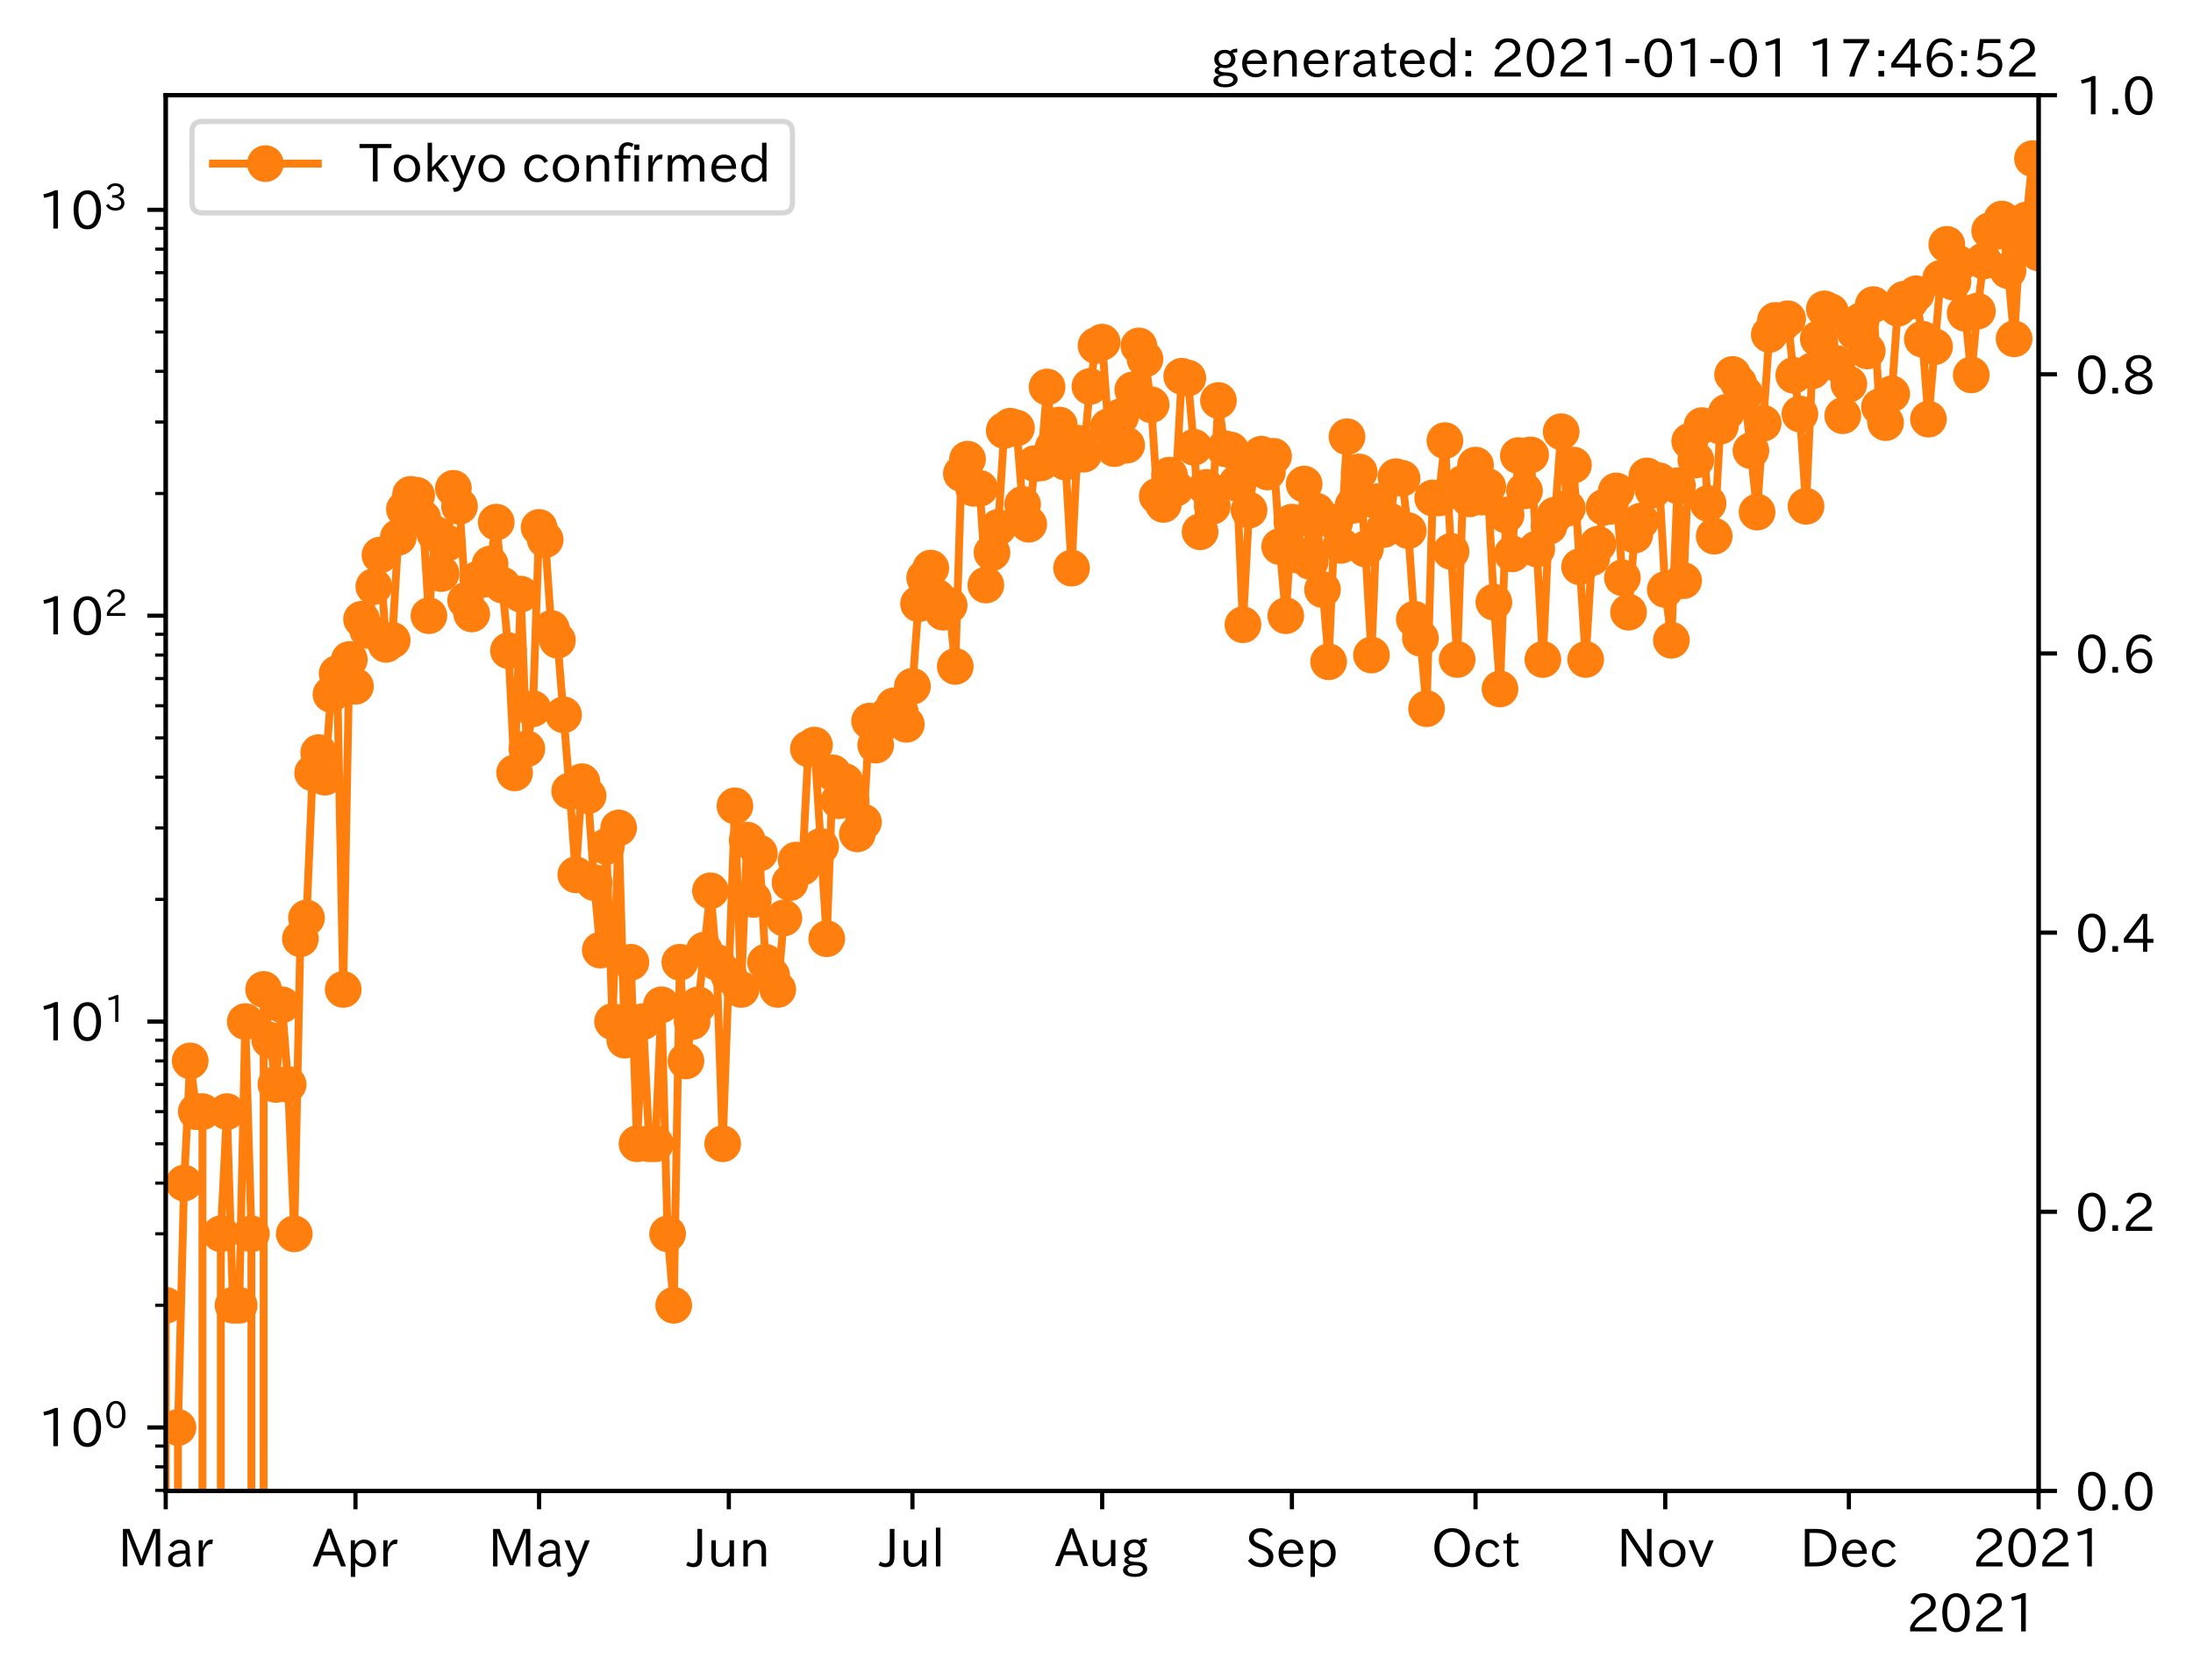 <?xml version="1.0" encoding="utf-8" standalone="no"?>
<!DOCTYPE svg PUBLIC "-//W3C//DTD SVG 1.1//EN"
  "http://www.w3.org/Graphics/SVG/1.1/DTD/svg11.dtd">
<!-- Created with matplotlib (https://matplotlib.org/) -->
<svg height="320.24pt" version="1.1" viewBox="0 0 418.159 320.24" width="418.159pt" xmlns="http://www.w3.org/2000/svg" xmlns:xlink="http://www.w3.org/1999/xlink">
 <defs>
  <style type="text/css">*{stroke-linecap:butt;stroke-linejoin:round;}</style>
 </defs>
 <g id="figure_1">
  <g id="patch_1">
   <path d="M 0 320.24 
L 418.159 320.24 
L 418.159 0 
L 0 0 
z
" style="fill:#ffffff;"/>
  </g>
  <g id="axes_1">
   <g id="patch_2">
    <path d="M 31.6 284.259 
L 388.72 284.259 
L 388.72 18.147 
L 31.6 18.147 
z
" style="fill:#ffffff;"/>
   </g>
   <g id="matplotlib.axis_1">
    <g id="xtick_1">
     <g id="line2d_1">
      <defs>
       <path d="M 0 0 
L 0 3.5 
" id="mdac045e00c" style="stroke:#000000;stroke-width:0.8;"/>
      </defs>
      <g>
       <use style="stroke:#000000;stroke-width:0.8;" x="31.6" xlink:href="#mdac045e00c" y="284.259"/>
      </g>
     </g>
     <g id="text_1">
      <!-- Mar -->
      <g transform="translate(22.491 298.749)scale(0.1 -0.1)">
       <defs>
        <path d="M 80.422 0.984 
L 71.828 0.984 
L 71.828 39.594 
Q 71.828 51.266 72.406 64.594 
L 72.016 64.594 
Q 68.062 53.266 63.531 41.797 
L 47.906 3.266 
L 41.406 3.266 
L 25.641 42.578 
Q 20.75 54.781 17.625 64.703 
L 17.234 64.703 
Q 17.828 48.922 17.828 39.891 
L 17.828 0.984 
L 9.516 0.984 
L 9.516 72.406 
L 22.125 72.406 
L 39.109 30.375 
Q 42.141 23 44.828 14.156 
L 45.125 14.156 
Q 47.312 22.125 50.531 30.172 
L 67.438 72.406 
L 80.422 72.406 
z
" id="IPAexGothic-77"/>
        <path d="M 49.312 0.984 
L 41.75 0.984 
Q 39.984 4.734 39.547 8.688 
L 39.203 8.688 
Q 33.547 -0.391 22.312 -0.391 
Q 14.594 -0.391 9.719 4.5 
Q 5.422 8.797 5.422 14.984 
Q 5.422 30.422 32.031 31.203 
L 38.719 31.391 
L 38.719 33.984 
Q 38.719 39.203 35.75 42.188 
Q 32.625 45.312 27.734 45.312 
Q 19.344 45.312 15.141 37.156 
L 7.719 40.578 
Q 14.656 52 27.938 52 
Q 37.109 52 42.047 46.875 
Q 46.625 42.281 46.625 33.891 
L 46.625 15.578 
Q 46.625 6.25 49.312 0.984 
z
M 38.922 25.391 
L 33.453 25.297 
Q 14.109 24.859 14.109 14.891 
Q 14.109 11.375 16.406 9.078 
Q 19.234 6.297 23.828 6.297 
Q 30.219 6.297 34.906 10.984 
Q 38.922 15.141 38.922 21 
z
" id="IPAexGothic-97"/>
        <path d="M 36.078 51.812 
L 34.578 43.266 
Q 32.906 43.609 31.594 43.609 
Q 25.828 43.609 22.078 38.188 
Q 17.391 31.344 17.391 26.172 
L 17.391 0.984 
L 8.797 0.984 
L 8.797 50.781 
L 16.891 50.781 
L 16.5 35.984 
L 16.703 35.984 
Q 22.219 52.203 32.766 52.203 
Q 34.469 52.203 36.078 51.812 
z
" id="IPAexGothic-114"/>
       </defs>
       <use xlink:href="#IPAexGothic-77"/>
       <use x="90.186" xlink:href="#IPAexGothic-97"/>
       <use x="145.166" xlink:href="#IPAexGothic-114"/>
      </g>
     </g>
    </g>
    <g id="xtick_2">
     <g id="line2d_2">
      <g>
       <use style="stroke:#000000;stroke-width:0.8;" x="67.779" xlink:href="#mdac045e00c" y="284.259"/>
      </g>
     </g>
     <g id="text_2">
      <!-- Apr -->
      <g transform="translate(59.637 298.749)scale(0.1 -0.1)">
       <defs>
        <path d="M 63.375 0.984 
L 53.812 0.984 
L 45.906 22.016 
L 17.188 22.016 
L 9.422 0.984 
L -0.094 0.984 
L 28.219 72.906 
L 35.297 72.906 
z
M 43.406 29.109 
L 36.188 48.094 
Q 33.203 56.062 31.688 62.5 
L 31.391 62.5 
Q 29.641 55.672 26.812 48.094 
L 19.734 29.109 
z
" id="IPAexGothic-65"/>
        <path d="M 16.797 42 
Q 23.828 52.203 34.469 52.203 
Q 43.266 52.203 49.562 45.906 
Q 56.891 38.578 56.891 25.688 
Q 56.891 13.141 49.656 5.812 
Q 43.359 -0.484 34.375 -0.484 
Q 24.516 -0.484 17.281 7.766 
L 17.281 -19 
L 8.797 -19 
L 8.797 50.781 
L 16.797 50.781 
z
M 17.281 30.469 
L 17.281 20.172 
Q 17.281 14.016 23.688 9.375 
Q 27.984 6.297 32.906 6.297 
Q 38.578 6.297 42.578 10.297 
Q 47.906 15.578 47.906 25.484 
Q 47.906 34.375 43.5 39.984 
Q 39.109 45.312 32.812 45.312 
Q 25.875 45.312 20.906 38.812 
Q 17.281 34.125 17.281 30.469 
z
" id="IPAexGothic-112"/>
       </defs>
       <use xlink:href="#IPAexGothic-65"/>
       <use x="63.721" xlink:href="#IPAexGothic-112"/>
       <use x="125.83" xlink:href="#IPAexGothic-114"/>
      </g>
     </g>
    </g>
    <g id="xtick_3">
     <g id="line2d_3">
      <g>
       <use style="stroke:#000000;stroke-width:0.8;" x="102.791" xlink:href="#mdac045e00c" y="284.259"/>
      </g>
     </g>
     <g id="text_3">
      <!-- May -->
      <g transform="translate(93.071 298.749)scale(0.1 -0.1)">
       <defs>
        <path d="M 48.781 50.781 
L 24.609 -7.625 
Q 19.969 -18.797 8.594 -18.797 
L 7.469 -18.797 
L 5.375 -10.984 
L 6.984 -10.984 
Q 15.141 -10.984 17.969 -3.719 
L 21.188 4.297 
L 0.594 50.781 
L 10.297 50.781 
L 21.297 22.797 
Q 23.875 16.016 25.094 12.203 
L 25.391 12.203 
Q 27.344 18.266 29.109 22.797 
L 39.5 50.781 
z
" id="IPAexGothic-121"/>
       </defs>
       <use xlink:href="#IPAexGothic-77"/>
       <use x="90.186" xlink:href="#IPAexGothic-97"/>
       <use x="145.166" xlink:href="#IPAexGothic-121"/>
      </g>
     </g>
    </g>
    <g id="xtick_4">
     <g id="line2d_4">
      <g>
       <use style="stroke:#000000;stroke-width:0.8;" x="138.969" xlink:href="#mdac045e00c" y="284.259"/>
      </g>
     </g>
     <g id="text_4">
      <!-- Jun -->
      <g transform="translate(131.03 298.749)scale(0.1 -0.1)">
       <defs>
        <path d="M 28.422 72.406 
L 28.422 19.281 
Q 28.422 -0.484 11.922 -0.484 
Q 4.734 -0.484 -1.953 3.266 
L 1.312 10.062 
Q 5.906 6.984 10.844 6.984 
Q 19.531 6.984 19.531 18.797 
L 19.531 72.406 
z
" id="IPAexGothic-74"/>
        <path d="M 51.312 0.984 
L 43.312 0.984 
L 43.312 10.062 
Q 35.938 0 25.391 0 
Q 16.75 0 11.922 5.859 
Q 8.109 10.594 8.109 19.391 
L 8.109 50.781 
L 16.703 50.781 
L 16.703 19.672 
Q 16.703 7.281 27.094 7.281 
Q 37.594 7.281 42.719 20.172 
L 42.719 50.781 
L 51.312 50.781 
z
" id="IPAexGothic-117"/>
        <path d="M 52 0.984 
L 43.406 0.984 
L 43.406 31.891 
Q 43.406 44.578 32.906 44.578 
Q 22.312 44.578 17.391 31.891 
L 17.391 0.984 
L 8.797 0.984 
L 8.797 50.781 
L 16.797 50.781 
L 16.797 41.797 
Q 23.828 51.812 34.719 51.812 
Q 52 51.812 52 32.375 
z
" id="IPAexGothic-110"/>
       </defs>
       <use xlink:href="#IPAexGothic-74"/>
       <use x="37.988" xlink:href="#IPAexGothic-117"/>
       <use x="98.389" xlink:href="#IPAexGothic-110"/>
      </g>
     </g>
    </g>
    <g id="xtick_5">
     <g id="line2d_5">
      <g>
       <use style="stroke:#000000;stroke-width:0.8;" x="173.981" xlink:href="#mdac045e00c" y="284.259"/>
      </g>
     </g>
     <g id="text_5">
      <!-- Jul -->
      <g transform="translate(167.712 298.749)scale(0.1 -0.1)">
       <defs>
        <path d="M 17.672 0.984 
L 9.078 0.984 
L 9.078 74.906 
L 17.672 74.906 
z
" id="IPAexGothic-108"/>
       </defs>
       <use xlink:href="#IPAexGothic-74"/>
       <use x="37.988" xlink:href="#IPAexGothic-117"/>
       <use x="98.389" xlink:href="#IPAexGothic-108"/>
      </g>
     </g>
    </g>
    <g id="xtick_6">
     <g id="line2d_6">
      <g>
       <use style="stroke:#000000;stroke-width:0.8;" x="210.16" xlink:href="#mdac045e00c" y="284.259"/>
      </g>
     </g>
     <g id="text_6">
      <!-- Aug -->
      <g transform="translate(201.178 298.691)scale(0.1 -0.1)">
       <defs>
        <path d="M 20.797 17.969 
Q 15.719 17.531 15.719 14.062 
Q 15.719 9.578 27.547 8.984 
L 33.297 8.688 
Q 51.609 7.766 51.609 -4.594 
Q 51.609 -10.938 45.703 -14.984 
Q 39.359 -19.578 28.031 -19.578 
Q 17.781 -19.578 11.531 -16.062 
Q 5.516 -12.641 5.516 -6.688 
Q 5.516 1.312 16.797 3.859 
L 16.797 4.203 
Q 7.906 6.453 7.906 12.156 
Q 7.906 17.438 15.531 20.266 
Q 7.125 24.609 7.125 34.078 
Q 7.125 41.406 12.016 46.297 
Q 17.625 51.906 27.156 51.906 
Q 33.203 51.906 37.844 49.266 
Q 41.406 53.953 50.922 54.109 
L 50.922 47.078 
Q 44.344 46.922 42.234 45.906 
Q 47.406 40.828 47.406 33.891 
Q 47.406 27 42.719 22.266 
Q 37.5 17.094 28.328 17.094 
Q 24.422 17.094 20.797 17.969 
z
M 27.094 45.609 
Q 22.016 45.609 18.703 42.281 
Q 15.438 39.016 15.438 34.078 
Q 15.438 29.25 18.5 26.312 
Q 21.828 23 27.438 23 
Q 32.719 23 35.891 26.219 
Q 39.109 29.391 39.109 34.422 
Q 39.109 39.016 35.891 42.188 
Q 32.516 45.609 27.094 45.609 
z
M 27.391 2.484 
Q 14.109 2.484 14.109 -5.719 
Q 14.109 -13.672 28.125 -13.672 
Q 37.156 -13.672 41.219 -9.469 
Q 43.312 -7.516 43.312 -4.891 
Q 43.312 2.484 27.391 2.484 
z
" id="IPAexGothic-103"/>
       </defs>
       <use xlink:href="#IPAexGothic-65"/>
       <use x="63.721" xlink:href="#IPAexGothic-117"/>
       <use x="124.121" xlink:href="#IPAexGothic-103"/>
      </g>
     </g>
    </g>
    <g id="xtick_7">
     <g id="line2d_7">
      <g>
       <use style="stroke:#000000;stroke-width:0.8;" x="246.339" xlink:href="#mdac045e00c" y="284.259"/>
      </g>
     </g>
     <g id="text_7">
      <!-- Sep -->
      <g transform="translate(237.464 298.749)scale(0.1 -0.1)">
       <defs>
        <path d="M 45.609 56.891 
Q 40.047 66.547 28.953 66.547 
Q 22.703 66.547 18.953 62.641 
Q 16.062 59.422 16.062 55.219 
Q 16.062 50.594 19.781 47.609 
Q 22.562 45.516 31 42 
L 34.375 40.578 
Q 45.703 36.031 49.859 30.516 
Q 53.469 25.688 53.469 19.672 
Q 53.469 10.062 46.391 4.5 
Q 39.984 -0.484 30.172 -0.484 
Q 13.766 -0.484 4.891 11.969 
L 11.766 17.188 
Q 18.797 7.172 30.281 7.172 
Q 35.75 7.172 39.594 9.766 
Q 44.391 13.234 44.391 19 
Q 44.391 23.484 40.875 27 
Q 37.109 30.609 27 34.469 
L 24.078 35.594 
Q 7.078 42.094 7.078 54.391 
Q 7.078 62.594 12.594 67.922 
Q 18.797 73.828 29.109 73.828 
Q 44.391 73.828 52.484 61.812 
z
" id="IPAexGothic-83"/>
        <path d="M 13.484 24.906 
Q 13.922 16.266 18.891 11.281 
Q 23.969 6.203 31.203 6.203 
Q 40.719 6.203 46.297 15.094 
L 51.906 11.375 
Q 44.828 -0.484 30.172 -0.484 
Q 19.094 -0.484 11.969 6.594 
Q 4.781 13.812 4.781 25.641 
Q 4.781 38.188 12.312 45.703 
Q 19 52.391 29 52.391 
Q 38.422 52.391 44.781 46.188 
Q 51.906 38.969 51.906 26.906 
L 51.906 24.906 
z
M 43.062 31.203 
Q 42.328 37.984 38.281 41.891 
Q 34.281 45.906 28.812 45.906 
Q 22.469 45.906 17.969 40.484 
Q 14.891 36.812 13.969 31.203 
z
" id="IPAexGothic-101"/>
       </defs>
       <use xlink:href="#IPAexGothic-83"/>
       <use x="58.496" xlink:href="#IPAexGothic-101"/>
       <use x="115.381" xlink:href="#IPAexGothic-112"/>
      </g>
     </g>
    </g>
    <g id="xtick_8">
     <g id="line2d_8">
      <g>
       <use style="stroke:#000000;stroke-width:0.8;" x="281.351" xlink:href="#mdac045e00c" y="284.259"/>
      </g>
     </g>
     <g id="text_8">
      <!-- Oct -->
      <g transform="translate(272.915 298.749)scale(0.1 -0.1)">
       <defs>
        <path d="M 39.703 73.828 
Q 54 73.828 63.188 64.656 
Q 73.578 54.25 73.578 36.422 
Q 73.578 19.047 62.984 8.594 
Q 53.906 -0.484 39.703 -0.484 
Q 25.594 -0.484 16.5 8.594 
Q 5.906 19.047 5.906 36.812 
Q 5.906 54.203 16.312 64.656 
Q 25.484 73.828 39.703 73.828 
z
M 39.703 66.656 
Q 30.516 66.656 23.922 60.062 
Q 15.531 51.609 15.531 36.719 
Q 15.531 21.734 23.922 13.484 
Q 30.422 6.984 39.703 6.984 
Q 48.922 6.984 55.562 13.484 
Q 63.969 21.875 63.969 37.109 
Q 63.969 51.516 55.469 60.062 
Q 49.031 66.656 39.703 66.656 
z
" id="IPAexGothic-79"/>
        <path d="M 51.078 12.25 
Q 44.281 -0.484 29.688 -0.484 
Q 19.188 -0.484 12.312 6.391 
Q 4.891 13.922 4.891 25.984 
Q 4.891 37.938 12.312 45.516 
Q 19.094 52.297 29.391 52.297 
Q 43.953 52.297 50.094 39.703 
L 43.172 36.078 
Q 38.812 45.312 29.688 45.312 
Q 23.688 45.312 19.281 40.922 
Q 13.766 35.406 13.766 25.781 
Q 13.766 16.703 19.094 11.375 
Q 23.781 6.688 30.562 6.688 
Q 39.797 6.688 44.484 15.875 
z
" id="IPAexGothic-99"/>
        <path d="M 33.203 3.766 
Q 27.641 -0.094 21.828 -0.094 
Q 10.203 -0.094 10.203 12.984 
L 10.203 44.672 
L 3.422 44.672 
L 3.422 50.781 
L 10.203 50.781 
L 10.203 61.969 
L 18.406 66.062 
L 18.406 50.781 
L 32.234 50.781 
L 32.234 44.672 
L 18.406 44.672 
L 18.406 14.156 
Q 18.406 6.5 23.641 6.5 
Q 27.156 6.5 30.328 9.188 
z
" id="IPAexGothic-116"/>
       </defs>
       <use xlink:href="#IPAexGothic-79"/>
       <use x="79.688" xlink:href="#IPAexGothic-99"/>
       <use x="134.082" xlink:href="#IPAexGothic-116"/>
      </g>
     </g>
    </g>
    <g id="xtick_9">
     <g id="line2d_9">
      <g>
       <use style="stroke:#000000;stroke-width:0.8;" x="317.529" xlink:href="#mdac045e00c" y="284.259"/>
      </g>
     </g>
     <g id="text_9">
      <!-- Nov -->
      <g transform="translate(308.281 298.749)scale(0.1 -0.1)">
       <defs>
        <path d="M 66.312 0.984 
L 58.297 0.984 
L 26.516 49.219 
Q 22.906 54.688 17.828 64.016 
L 17.438 64.016 
L 17.625 59.328 
Q 18.109 43.797 18.109 38.578 
L 18.109 0.984 
L 9.516 0.984 
L 9.516 72.406 
L 21.344 72.406 
L 48.641 30.906 
Q 53.953 22.609 58.016 15.094 
L 58.406 15.094 
Q 57.719 29.641 57.719 38.578 
L 57.719 72.406 
L 66.312 72.406 
z
" id="IPAexGothic-78"/>
        <path d="M 29.984 52.203 
Q 40.531 52.203 47.75 45.125 
Q 55.172 37.703 55.172 25.594 
Q 55.172 13.875 47.906 6.594 
Q 40.766 -0.484 29.984 -0.484 
Q 19.188 -0.484 12.203 6.5 
Q 4.891 13.766 4.891 25.875 
Q 4.891 37.703 12.312 45.125 
Q 19.391 52.203 29.984 52.203 
z
M 29.984 45.609 
Q 23.734 45.609 19.391 41.109 
Q 13.875 35.594 13.875 25.781 
Q 13.875 16.109 19.281 10.688 
Q 23.688 6.297 29.984 6.297 
Q 36.422 6.297 40.766 10.797 
Q 46.188 16.219 46.188 26.125 
Q 46.188 35.453 40.672 41.109 
Q 36.188 45.609 29.984 45.609 
z
" id="IPAexGothic-111"/>
        <path d="M 48.484 50.781 
L 27.297 0.094 
L 21.484 0.094 
L 0.391 50.781 
L 9.812 50.781 
L 20.906 21.688 
L 23.781 13.188 
L 24.516 10.984 
L 24.812 10.984 
Q 25.641 13.812 28.469 21.688 
L 39.312 50.781 
z
" id="IPAexGothic-118"/>
       </defs>
       <use xlink:href="#IPAexGothic-78"/>
       <use x="75.977" xlink:href="#IPAexGothic-111"/>
       <use x="136.377" xlink:href="#IPAexGothic-118"/>
      </g>
     </g>
    </g>
    <g id="xtick_10">
     <g id="line2d_10">
      <g>
       <use style="stroke:#000000;stroke-width:0.8;" x="352.541" xlink:href="#mdac045e00c" y="284.259"/>
      </g>
     </g>
     <g id="text_10">
      <!-- Dec -->
      <g transform="translate(343.193 298.749)scale(0.1 -0.1)">
       <defs>
        <path d="M 9.516 72.406 
L 31 72.406 
Q 49.359 72.406 59.234 63.281 
Q 69.625 53.812 69.625 36.812 
Q 69.625 16.359 54.938 6.891 
Q 45.703 0.984 30.328 0.984 
L 9.516 0.984 
z
M 18.312 8.688 
L 29.594 8.688 
Q 60.203 8.688 60.203 36.812 
Q 60.203 64.797 30.125 64.797 
L 18.312 64.797 
z
" id="IPAexGothic-68"/>
       </defs>
       <use xlink:href="#IPAexGothic-68"/>
       <use x="75.684" xlink:href="#IPAexGothic-101"/>
       <use x="132.568" xlink:href="#IPAexGothic-99"/>
      </g>
     </g>
    </g>
    <g id="xtick_11">
     <g id="line2d_11">
      <g>
       <use style="stroke:#000000;stroke-width:0.8;" x="388.72" xlink:href="#mdac045e00c" y="284.259"/>
      </g>
     </g>
     <g id="text_11">
      <!-- 2021 -->
      <g transform="translate(376.123 298.749)scale(0.1 -0.1)">
       <defs>
        <path d="M 57.172 0.984 
L 6.984 0.984 
L 6.984 9.281 
Q 12.891 23.047 29.594 34.422 
L 32.375 36.281 
Q 40.922 42.141 43.609 45.406 
Q 46.688 49.266 46.688 53.812 
Q 46.688 58.938 43.062 62.547 
Q 39.062 66.547 32.562 66.547 
Q 19.531 66.547 15.484 52 
L 7.766 54.781 
Q 13.328 73.828 33.062 73.828 
Q 43.844 73.828 50.25 67.438 
Q 55.859 61.672 55.859 53.516 
Q 55.859 47.469 52.25 42.531 
Q 48.922 37.75 36.969 30.281 
L 34.859 29 
Q 19.625 19.578 15.281 8.891 
L 57.172 8.891 
z
" id="IPAexGothic-50"/>
        <path d="M 31.844 73.828 
Q 45.016 73.828 52.094 61.625 
Q 57.719 51.953 57.719 36.625 
Q 57.719 21.438 52.094 11.578 
Q 45.125 -0.484 31.5 -0.484 
Q 17.922 -0.484 10.938 11.578 
Q 5.328 21.438 5.328 36.719 
Q 5.328 58.016 15.625 67.719 
Q 22.172 73.828 31.844 73.828 
z
M 31.5 66.656 
Q 23.688 66.656 19.188 58.734 
Q 14.594 50.734 14.594 36.625 
Q 14.594 22.75 19.094 14.797 
Q 23.641 6.984 31.5 6.984 
Q 40.922 6.984 45.453 18.016 
Q 48.438 25.344 48.438 37.109 
Q 48.438 50.875 43.844 58.734 
Q 39.203 66.656 31.5 66.656 
z
" id="IPAexGothic-48"/>
        <path d="M 38.484 0.984 
L 29.688 0.984 
L 29.688 64.109 
Q 21.438 61.281 12.312 59.328 
L 10.688 66.109 
Q 23.734 69.391 32.906 73.922 
L 38.484 73.922 
z
" id="IPAexGothic-49"/>
       </defs>
       <use xlink:href="#IPAexGothic-50"/>
       <use x="62.988" xlink:href="#IPAexGothic-48"/>
       <use x="125.977" xlink:href="#IPAexGothic-50"/>
       <use x="188.965" xlink:href="#IPAexGothic-49"/>
      </g>
     </g>
    </g>
    <g id="text_12">
     <!-- 2021 -->
     <g transform="translate(363.526 311.14)scale(0.1 -0.1)">
      <use xlink:href="#IPAexGothic-50"/>
      <use x="62.988" xlink:href="#IPAexGothic-48"/>
      <use x="125.977" xlink:href="#IPAexGothic-50"/>
      <use x="188.965" xlink:href="#IPAexGothic-49"/>
     </g>
    </g>
   </g>
   <g id="matplotlib.axis_2">
    <g id="ytick_1">
     <g id="line2d_12">
      <defs>
       <path d="M 0 0 
L -3.5 0 
" id="m12e7116fd9" style="stroke:#000000;stroke-width:0.8;"/>
      </defs>
      <g>
       <use style="stroke:#000000;stroke-width:0.8;" x="31.6" xlink:href="#m12e7116fd9" y="272.163"/>
      </g>
     </g>
     <g id="text_13">
      <!-- $\mathdefault{10^{0}}$ -->
      <g transform="translate(7.2 275.908)scale(0.1 -0.1)">
       <use transform="translate(0 0.773)" xlink:href="#IPAexGothic-49"/>
       <use transform="translate(62.988 0.773)" xlink:href="#IPAexGothic-48"/>
       <use transform="translate(126.865 36.32)scale(0.7)" xlink:href="#IPAexGothic-48"/>
      </g>
     </g>
    </g>
    <g id="ytick_2">
     <g id="line2d_13">
      <g>
       <use style="stroke:#000000;stroke-width:0.8;" x="31.6" xlink:href="#m12e7116fd9" y="194.776"/>
      </g>
     </g>
     <g id="text_14">
      <!-- $\mathdefault{10^{1}}$ -->
      <g transform="translate(7.2 198.522)scale(0.1 -0.1)">
       <use transform="translate(0 0.708)" xlink:href="#IPAexGothic-49"/>
       <use transform="translate(62.988 0.708)" xlink:href="#IPAexGothic-48"/>
       <use transform="translate(126.865 36.255)scale(0.7)" xlink:href="#IPAexGothic-49"/>
      </g>
     </g>
    </g>
    <g id="ytick_3">
     <g id="line2d_14">
      <g>
       <use style="stroke:#000000;stroke-width:0.8;" x="31.6" xlink:href="#m12e7116fd9" y="117.39"/>
      </g>
     </g>
     <g id="text_15">
      <!-- $\mathdefault{10^{2}}$ -->
      <g transform="translate(7.2 121.135)scale(0.1 -0.1)">
       <use transform="translate(0 0.773)" xlink:href="#IPAexGothic-49"/>
       <use transform="translate(62.988 0.773)" xlink:href="#IPAexGothic-48"/>
       <use transform="translate(126.865 36.32)scale(0.7)" xlink:href="#IPAexGothic-50"/>
      </g>
     </g>
    </g>
    <g id="ytick_4">
     <g id="line2d_15">
      <g>
       <use style="stroke:#000000;stroke-width:0.8;" x="31.6" xlink:href="#m12e7116fd9" y="40.003"/>
      </g>
     </g>
     <g id="text_16">
      <!-- $\mathdefault{10^{3}}$ -->
      <g transform="translate(7.2 43.749)scale(0.1 -0.1)">
       <defs>
        <path d="M 37.203 37.797 
Q 54.781 34.625 54.781 19.969 
Q 54.781 11.188 48.875 5.562 
Q 42.328 -0.484 30.375 -0.484 
Q 12.453 -0.484 4.5 13.766 
L 11.812 17.672 
Q 17.328 6.891 30.281 6.891 
Q 37.891 6.891 42.094 10.797 
Q 46.094 14.5 46.094 20.172 
Q 46.094 26.859 40.094 30.906 
Q 34.625 34.578 25.688 34.578 
L 21.297 34.578 
L 21.297 41.703 
L 25.875 41.703 
Q 34.859 41.703 39.594 45.125 
Q 44.672 48.734 44.672 54.828 
Q 44.672 61.469 38.969 64.656 
Q 35.297 66.844 30.172 66.844 
Q 19.344 66.844 14.109 55.906 
L 6.781 59.422 
Q 14.016 73.828 30.281 73.828 
Q 40.578 73.828 46.969 68.656 
Q 53.375 63.578 53.375 55.219 
Q 53.375 47.312 47.172 42.281 
Q 43.172 39.062 37.203 38.188 
z
" id="IPAexGothic-51"/>
       </defs>
       <use transform="translate(0 0.773)" xlink:href="#IPAexGothic-49"/>
       <use transform="translate(62.988 0.773)" xlink:href="#IPAexGothic-48"/>
       <use transform="translate(126.865 36.32)scale(0.7)" xlink:href="#IPAexGothic-51"/>
      </g>
     </g>
    </g>
    <g id="ytick_5">
     <g id="line2d_16">
      <defs>
       <path d="M 0 0 
L -2 0 
" id="m494692c7c9" style="stroke:#000000;stroke-width:0.6;"/>
      </defs>
      <g>
       <use style="stroke:#000000;stroke-width:0.6;" x="31.6" xlink:href="#m494692c7c9" y="284.15"/>
      </g>
     </g>
    </g>
    <g id="ytick_6">
     <g id="line2d_17">
      <g>
       <use style="stroke:#000000;stroke-width:0.6;" x="31.6" xlink:href="#m494692c7c9" y="279.662"/>
      </g>
     </g>
    </g>
    <g id="ytick_7">
     <g id="line2d_18">
      <g>
       <use style="stroke:#000000;stroke-width:0.6;" x="31.6" xlink:href="#m494692c7c9" y="275.704"/>
      </g>
     </g>
    </g>
    <g id="ytick_8">
     <g id="line2d_19">
      <g>
       <use style="stroke:#000000;stroke-width:0.6;" x="31.6" xlink:href="#m494692c7c9" y="248.867"/>
      </g>
     </g>
    </g>
    <g id="ytick_9">
     <g id="line2d_20">
      <g>
       <use style="stroke:#000000;stroke-width:0.6;" x="31.6" xlink:href="#m494692c7c9" y="235.24"/>
      </g>
     </g>
    </g>
    <g id="ytick_10">
     <g id="line2d_21">
      <g>
       <use style="stroke:#000000;stroke-width:0.6;" x="31.6" xlink:href="#m494692c7c9" y="225.571"/>
      </g>
     </g>
    </g>
    <g id="ytick_11">
     <g id="line2d_22">
      <g>
       <use style="stroke:#000000;stroke-width:0.6;" x="31.6" xlink:href="#m494692c7c9" y="218.072"/>
      </g>
     </g>
    </g>
    <g id="ytick_12">
     <g id="line2d_23">
      <g>
       <use style="stroke:#000000;stroke-width:0.6;" x="31.6" xlink:href="#m494692c7c9" y="211.944"/>
      </g>
     </g>
    </g>
    <g id="ytick_13">
     <g id="line2d_24">
      <g>
       <use style="stroke:#000000;stroke-width:0.6;" x="31.6" xlink:href="#m494692c7c9" y="206.764"/>
      </g>
     </g>
    </g>
    <g id="ytick_14">
     <g id="line2d_25">
      <g>
       <use style="stroke:#000000;stroke-width:0.6;" x="31.6" xlink:href="#m494692c7c9" y="202.276"/>
      </g>
     </g>
    </g>
    <g id="ytick_15">
     <g id="line2d_26">
      <g>
       <use style="stroke:#000000;stroke-width:0.6;" x="31.6" xlink:href="#m494692c7c9" y="198.317"/>
      </g>
     </g>
    </g>
    <g id="ytick_16">
     <g id="line2d_27">
      <g>
       <use style="stroke:#000000;stroke-width:0.6;" x="31.6" xlink:href="#m494692c7c9" y="171.481"/>
      </g>
     </g>
    </g>
    <g id="ytick_17">
     <g id="line2d_28">
      <g>
       <use style="stroke:#000000;stroke-width:0.6;" x="31.6" xlink:href="#m494692c7c9" y="157.854"/>
      </g>
     </g>
    </g>
    <g id="ytick_18">
     <g id="line2d_29">
      <g>
       <use style="stroke:#000000;stroke-width:0.6;" x="31.6" xlink:href="#m494692c7c9" y="148.185"/>
      </g>
     </g>
    </g>
    <g id="ytick_19">
     <g id="line2d_30">
      <g>
       <use style="stroke:#000000;stroke-width:0.6;" x="31.6" xlink:href="#m494692c7c9" y="140.685"/>
      </g>
     </g>
    </g>
    <g id="ytick_20">
     <g id="line2d_31">
      <g>
       <use style="stroke:#000000;stroke-width:0.6;" x="31.6" xlink:href="#m494692c7c9" y="134.558"/>
      </g>
     </g>
    </g>
    <g id="ytick_21">
     <g id="line2d_32">
      <g>
       <use style="stroke:#000000;stroke-width:0.6;" x="31.6" xlink:href="#m494692c7c9" y="129.377"/>
      </g>
     </g>
    </g>
    <g id="ytick_22">
     <g id="line2d_33">
      <g>
       <use style="stroke:#000000;stroke-width:0.6;" x="31.6" xlink:href="#m494692c7c9" y="124.889"/>
      </g>
     </g>
    </g>
    <g id="ytick_23">
     <g id="line2d_34">
      <g>
       <use style="stroke:#000000;stroke-width:0.6;" x="31.6" xlink:href="#m494692c7c9" y="120.931"/>
      </g>
     </g>
    </g>
    <g id="ytick_24">
     <g id="line2d_35">
      <g>
       <use style="stroke:#000000;stroke-width:0.6;" x="31.6" xlink:href="#m494692c7c9" y="94.094"/>
      </g>
     </g>
    </g>
    <g id="ytick_25">
     <g id="line2d_36">
      <g>
       <use style="stroke:#000000;stroke-width:0.6;" x="31.6" xlink:href="#m494692c7c9" y="80.467"/>
      </g>
     </g>
    </g>
    <g id="ytick_26">
     <g id="line2d_37">
      <g>
       <use style="stroke:#000000;stroke-width:0.6;" x="31.6" xlink:href="#m494692c7c9" y="70.799"/>
      </g>
     </g>
    </g>
    <g id="ytick_27">
     <g id="line2d_38">
      <g>
       <use style="stroke:#000000;stroke-width:0.6;" x="31.6" xlink:href="#m494692c7c9" y="63.299"/>
      </g>
     </g>
    </g>
    <g id="ytick_28">
     <g id="line2d_39">
      <g>
       <use style="stroke:#000000;stroke-width:0.6;" x="31.6" xlink:href="#m494692c7c9" y="57.172"/>
      </g>
     </g>
    </g>
    <g id="ytick_29">
     <g id="line2d_40">
      <g>
       <use style="stroke:#000000;stroke-width:0.6;" x="31.6" xlink:href="#m494692c7c9" y="51.991"/>
      </g>
     </g>
    </g>
    <g id="ytick_30">
     <g id="line2d_41">
      <g>
       <use style="stroke:#000000;stroke-width:0.6;" x="31.6" xlink:href="#m494692c7c9" y="47.503"/>
      </g>
     </g>
    </g>
    <g id="ytick_31">
     <g id="line2d_42">
      <g>
       <use style="stroke:#000000;stroke-width:0.6;" x="31.6" xlink:href="#m494692c7c9" y="43.544"/>
      </g>
     </g>
    </g>
   </g>
   <g id="line2d_43">
    <path clip-path="url(#p0cea22c1e1)" d="M 11.759 321.24 
L 11.76 272.163 
L 12.927 248.867 
L 14.094 202.276 
L 15.261 218.072 
L 15.263 321.24 
M 17.594 321.24 
L 17.595 235.24 
L 18.762 235.24 
L 18.764 321.24 
M 21.095 321.24 
L 21.096 235.24 
L 22.264 272.163 
L 22.264 321.24 
M 24.596 321.24 
L 24.598 235.24 
L 24.599 321.24 
M 26.93 321.24 
L 26.932 235.24 
L 28.099 272.163 
L 28.1 321.24 
M 30.432 321.24 
L 30.433 272.163 
L 31.6 248.867 
L 31.601 321.24 
M 33.933 321.24 
L 33.934 272.163 
L 35.101 225.571 
L 36.268 202.276 
L 37.435 211.944 
L 38.602 211.944 
L 38.604 321.24 
M 42.102 321.24 
L 42.104 235.24 
L 43.271 211.944 
L 44.438 248.867 
L 45.605 248.867 
L 46.772 194.776 
L 47.939 235.24 
L 47.94 321.24 
M 50.271 321.24 
L 50.273 188.649 
L 51.44 198.317 
L 52.607 206.764 
L 53.774 191.573 
L 54.941 206.764 
L 56.108 235.24 
L 57.275 178.98 
L 58.442 175.022 
L 59.609 147.355 
L 60.776 143.488 
L 61.944 148.185 
L 63.111 132.389 
L 64.278 128.43 
L 65.445 188.649 
L 66.612 125.74 
L 67.779 130.849 
L 68.946 118.069 
L 70.113 120.192 
L 71.28 111.827 
L 72.447 105.842 
L 73.614 122.852 
L 74.781 122.07 
L 75.948 102.445 
L 77.115 97.08 
L 78.282 94.263 
L 79.449 94.432 
L 80.616 98.775 
L 81.784 117.39 
L 82.951 101.804 
L 84.118 109.357 
L 85.285 103.539 
L 86.452 93.101 
L 87.619 96.533 
L 88.786 114.494 
L 89.953 117.055 
L 91.12 110.432 
L 92.287 110.432 
L 93.454 107.554 
L 94.621 99.556 
L 96.955 124.059 
L 98.122 147.355 
L 99.289 113.282 
L 100.456 142.765 
L 101.624 135.123 
L 102.791 100.56 
L 103.958 102.878 
L 105.125 119.829 
L 106.292 122.07 
L 108.626 150.805 
L 109.793 166.783 
L 110.96 149.036 
L 112.127 151.726 
L 113.294 168.277 
L 114.461 181.149 
L 115.628 161.395 
L 116.795 194.776 
L 117.962 157.854 
L 119.129 198.317 
L 120.296 183.468 
L 121.464 218.072 
L 122.631 194.776 
L 123.798 218.072 
L 124.965 218.072 
L 126.132 191.573 
L 127.299 235.24 
L 128.466 248.867 
L 129.633 183.468 
L 130.8 202.276 
L 131.967 194.776 
L 133.134 191.573 
L 135.468 169.841 
L 136.635 183.468 
L 137.802 218.072 
L 140.136 153.647 
L 141.304 188.649 
L 142.471 160.172 
L 143.638 171.481 
L 144.805 162.663 
L 145.972 183.468 
L 148.306 188.649 
L 149.473 175.022 
L 150.64 168.277 
L 151.807 163.981 
L 152.974 165.353 
L 154.141 142.765 
L 155.308 142.057 
L 157.642 178.98 
L 158.809 147.355 
L 159.976 152.673 
L 161.144 149.036 
L 162.311 152.673 
L 163.478 158.993 
L 164.645 156.752 
L 165.812 137.482 
L 166.979 142.057 
L 168.146 138.099 
L 170.48 134.558 
L 171.647 135.697 
L 172.814 138.099 
L 173.981 130.849 
L 175.148 115.116 
L 176.315 110.16 
L 177.482 108.315 
L 178.649 113.882 
L 179.816 116.724 
L 180.984 115.432 
L 182.151 127.058 
L 183.318 90.285 
L 184.485 87.549 
L 185.652 93.101 
L 186.819 93.101 
L 187.986 111.544 
L 189.153 105.369 
L 190.32 100.56 
L 191.487 82.073 
L 192.654 81.261 
L 193.821 81.607 
L 194.988 96.174 
L 196.155 99.954 
L 197.322 88.389 
L 198.489 88.248 
L 199.656 73.784 
L 200.824 85.277 
L 201.991 81.032 
L 203.158 88.107 
L 204.325 108.315 
L 205.492 84.51 
L 206.659 86.595 
L 207.826 73.692 
L 208.993 65.883 
L 210.16 65.236 
L 211.327 81.376 
L 212.494 85.536 
L 213.661 79.474 
L 214.828 84.891 
L 215.995 74.34 
L 217.162 65.956 
L 218.329 68.446 
L 219.496 77.162 
L 220.664 94.602 
L 221.831 96.174 
L 222.998 90.587 
L 224.165 93.101 
L 225.332 71.736 
L 226.499 72.083 
L 227.666 85.277 
L 228.833 101.384 
L 230 92.938 
L 231.167 96.533 
L 232.334 76.36 
L 233.501 85.536 
L 234.668 85.798 
L 235.835 92.136 
L 237.002 119.114 
L 238.169 97.264 
L 239.336 88.532 
L 240.504 86.595 
L 241.671 89.987 
L 242.838 87 
L 244.005 104.214 
L 245.172 117.39 
L 246.339 99.556 
L 247.506 105.842 
L 248.673 92.295 
L 249.84 107.056 
L 251.007 97.449 
L 253.341 126.174 
L 254.508 99.556 
L 255.675 103.988 
L 256.842 83.27 
L 258.009 96.353 
L 259.176 89.987 
L 260.344 104.671 
L 261.511 124.889 
L 262.678 95.642 
L 263.845 100.969 
L 265.012 99.359 
L 266.179 90.891 
L 267.346 91.198 
L 268.513 101.176 
L 269.68 118.069 
L 270.847 121.686 
L 272.014 135.123 
L 273.181 94.945 
L 274.348 94.945 
L 275.515 84.008 
L 277.849 125.74 
L 279.016 92.136 
L 280.184 95.118 
L 281.351 88.674 
L 282.518 94.773 
L 283.685 92.776 
L 284.852 114.803 
L 286.019 131.355 
L 287.186 98.2 
L 288.353 105.605 
L 289.52 86.865 
L 290.687 93.594 
L 291.854 86.729 
L 293.021 104.671 
L 294.188 125.74 
L 295.355 100.356 
L 296.522 98.2 
L 297.689 82.309 
L 298.856 96.897 
L 300.024 88.674 
L 302.358 125.74 
L 303.525 106.322 
L 304.692 103.763 
L 305.859 96.714 
L 307.026 96.533 
L 308.193 93.594 
L 309.36 110.16 
L 310.527 116.724 
L 311.694 102.017 
L 312.861 99.359 
L 314.028 90.739 
L 315.195 93.429 
L 316.362 91.664 
L 317.529 112.402 
L 318.696 122.07 
L 319.864 92.615 
L 321.031 110.707 
L 322.198 84.133 
L 323.365 87.688 
L 324.532 81.146 
L 325.699 95.995 
L 326.866 102.23 
L 328.033 81.261 
L 329.2 78.615 
L 330.367 71.392 
L 331.534 73.057 
L 332.701 75.095 
L 335.035 97.635 
L 337.369 63.773 
L 338.536 61.088 
L 339.704 61.852 
L 340.871 60.775 
L 342.038 71.563 
L 343.205 78.934 
L 344.372 96.533 
L 345.539 70.715 
L 347.873 58.895 
L 349.04 59.43 
L 351.374 79.257 
L 352.541 73.238 
L 353.708 63.299 
L 354.875 61.151 
L 356.042 66.915 
L 357.209 58.08 
L 358.376 77.571 
L 359.544 80.579 
L 360.711 75.095 
L 361.878 58.778 
L 363.045 57.06 
L 364.212 57.453 
L 365.379 56.015 
L 366.546 64.671 
L 367.713 79.912 
L 370.047 53.064 
L 371.214 46.591 
L 372.381 53.765 
L 373.548 50.305 
L 374.715 59.731 
L 375.882 71.478 
L 377.049 59.311 
L 378.216 49.762 
L 379.384 43.996 
L 380.551 44.147 
L 381.718 41.763 
L 382.885 51.609 
L 384.052 64.601 
L 385.219 45.229 
L 386.386 41.94 
L 387.553 30.243 
L 388.72 48.225 
L 388.72 48.225 
" style="fill:none;stroke:#ff7f0e;stroke-linecap:square;stroke-width:1.5;"/>
    <defs>
     <path d="M 0 3 
C 0.796 3 1.559 2.684 2.121 2.121 
C 2.684 1.559 3 0.796 3 0 
C 3 -0.796 2.684 -1.559 2.121 -2.121 
C 1.559 -2.684 0.796 -3 0 -3 
C -0.796 -3 -1.559 -2.684 -2.121 -2.121 
C -2.684 -1.559 -3 -0.796 -3 0 
C -3 0.796 -2.684 1.559 -2.121 2.121 
C -1.559 2.684 -0.796 3 0 3 
z
" id="me3c97d6300" style="stroke:#ff7f0e;"/>
    </defs>
    <g clip-path="url(#p0cea22c1e1)">
     <use style="fill:#ff7f0e;stroke:#ff7f0e;" x="11.416" xlink:href="#me3c97d6300" y="23058.271"/>
     <use style="fill:#ff7f0e;stroke:#ff7f0e;" x="11.76" xlink:href="#me3c97d6300" y="272.163"/>
     <use style="fill:#ff7f0e;stroke:#ff7f0e;" x="12.927" xlink:href="#me3c97d6300" y="248.867"/>
     <use style="fill:#ff7f0e;stroke:#ff7f0e;" x="14.094" xlink:href="#me3c97d6300" y="202.276"/>
     <use style="fill:#ff7f0e;stroke:#ff7f0e;" x="15.261" xlink:href="#me3c97d6300" y="218.072"/>
     <use style="fill:#ff7f0e;stroke:#ff7f0e;" x="15.605" xlink:href="#me3c97d6300" y="23058.271"/>
     <use style="fill:#ff7f0e;stroke:#ff7f0e;" x="17.251" xlink:href="#me3c97d6300" y="23058.271"/>
     <use style="fill:#ff7f0e;stroke:#ff7f0e;" x="17.595" xlink:href="#me3c97d6300" y="235.24"/>
     <use style="fill:#ff7f0e;stroke:#ff7f0e;" x="18.762" xlink:href="#me3c97d6300" y="235.24"/>
     <use style="fill:#ff7f0e;stroke:#ff7f0e;" x="19.106" xlink:href="#me3c97d6300" y="23058.271"/>
     <use style="fill:#ff7f0e;stroke:#ff7f0e;" x="20.752" xlink:href="#me3c97d6300" y="23058.271"/>
     <use style="fill:#ff7f0e;stroke:#ff7f0e;" x="21.096" xlink:href="#me3c97d6300" y="235.24"/>
     <use style="fill:#ff7f0e;stroke:#ff7f0e;" x="22.264" xlink:href="#me3c97d6300" y="272.163"/>
     <use style="fill:#ff7f0e;stroke:#ff7f0e;" x="22.607" xlink:href="#me3c97d6300" y="23058.271"/>
     <use style="fill:#ff7f0e;stroke:#ff7f0e;" x="24.254" xlink:href="#me3c97d6300" y="23058.271"/>
     <use style="fill:#ff7f0e;stroke:#ff7f0e;" x="24.598" xlink:href="#me3c97d6300" y="235.24"/>
     <use style="fill:#ff7f0e;stroke:#ff7f0e;" x="24.942" xlink:href="#me3c97d6300" y="23058.271"/>
     <use style="fill:#ff7f0e;stroke:#ff7f0e;" x="26.588" xlink:href="#me3c97d6300" y="23058.271"/>
     <use style="fill:#ff7f0e;stroke:#ff7f0e;" x="26.932" xlink:href="#me3c97d6300" y="235.24"/>
     <use style="fill:#ff7f0e;stroke:#ff7f0e;" x="28.099" xlink:href="#me3c97d6300" y="272.163"/>
     <use style="fill:#ff7f0e;stroke:#ff7f0e;" x="28.442" xlink:href="#me3c97d6300" y="23058.271"/>
     <use style="fill:#ff7f0e;stroke:#ff7f0e;" x="30.089" xlink:href="#me3c97d6300" y="23058.271"/>
     <use style="fill:#ff7f0e;stroke:#ff7f0e;" x="30.433" xlink:href="#me3c97d6300" y="272.163"/>
     <use style="fill:#ff7f0e;stroke:#ff7f0e;" x="31.6" xlink:href="#me3c97d6300" y="248.867"/>
     <use style="fill:#ff7f0e;stroke:#ff7f0e;" x="31.944" xlink:href="#me3c97d6300" y="23058.271"/>
     <use style="fill:#ff7f0e;stroke:#ff7f0e;" x="33.59" xlink:href="#me3c97d6300" y="23058.271"/>
     <use style="fill:#ff7f0e;stroke:#ff7f0e;" x="33.934" xlink:href="#me3c97d6300" y="272.163"/>
     <use style="fill:#ff7f0e;stroke:#ff7f0e;" x="35.101" xlink:href="#me3c97d6300" y="225.571"/>
     <use style="fill:#ff7f0e;stroke:#ff7f0e;" x="36.268" xlink:href="#me3c97d6300" y="202.276"/>
     <use style="fill:#ff7f0e;stroke:#ff7f0e;" x="37.435" xlink:href="#me3c97d6300" y="211.944"/>
     <use style="fill:#ff7f0e;stroke:#ff7f0e;" x="38.602" xlink:href="#me3c97d6300" y="211.944"/>
     <use style="fill:#ff7f0e;stroke:#ff7f0e;" x="38.947" xlink:href="#me3c97d6300" y="23058.271"/>
     <use style="fill:#ff7f0e;stroke:#ff7f0e;" x="41.76" xlink:href="#me3c97d6300" y="23058.271"/>
     <use style="fill:#ff7f0e;stroke:#ff7f0e;" x="42.104" xlink:href="#me3c97d6300" y="235.24"/>
     <use style="fill:#ff7f0e;stroke:#ff7f0e;" x="43.271" xlink:href="#me3c97d6300" y="211.944"/>
     <use style="fill:#ff7f0e;stroke:#ff7f0e;" x="44.438" xlink:href="#me3c97d6300" y="248.867"/>
     <use style="fill:#ff7f0e;stroke:#ff7f0e;" x="45.605" xlink:href="#me3c97d6300" y="248.867"/>
     <use style="fill:#ff7f0e;stroke:#ff7f0e;" x="46.772" xlink:href="#me3c97d6300" y="194.776"/>
     <use style="fill:#ff7f0e;stroke:#ff7f0e;" x="47.939" xlink:href="#me3c97d6300" y="235.24"/>
     <use style="fill:#ff7f0e;stroke:#ff7f0e;" x="48.283" xlink:href="#me3c97d6300" y="23058.271"/>
     <use style="fill:#ff7f0e;stroke:#ff7f0e;" x="49.928" xlink:href="#me3c97d6300" y="23058.271"/>
     <use style="fill:#ff7f0e;stroke:#ff7f0e;" x="50.273" xlink:href="#me3c97d6300" y="188.649"/>
     <use style="fill:#ff7f0e;stroke:#ff7f0e;" x="51.44" xlink:href="#me3c97d6300" y="198.317"/>
     <use style="fill:#ff7f0e;stroke:#ff7f0e;" x="52.607" xlink:href="#me3c97d6300" y="206.764"/>
     <use style="fill:#ff7f0e;stroke:#ff7f0e;" x="53.774" xlink:href="#me3c97d6300" y="191.573"/>
     <use style="fill:#ff7f0e;stroke:#ff7f0e;" x="54.941" xlink:href="#me3c97d6300" y="206.764"/>
     <use style="fill:#ff7f0e;stroke:#ff7f0e;" x="56.108" xlink:href="#me3c97d6300" y="235.24"/>
     <use style="fill:#ff7f0e;stroke:#ff7f0e;" x="57.275" xlink:href="#me3c97d6300" y="178.98"/>
     <use style="fill:#ff7f0e;stroke:#ff7f0e;" x="58.442" xlink:href="#me3c97d6300" y="175.022"/>
     <use style="fill:#ff7f0e;stroke:#ff7f0e;" x="59.609" xlink:href="#me3c97d6300" y="147.355"/>
     <use style="fill:#ff7f0e;stroke:#ff7f0e;" x="60.776" xlink:href="#me3c97d6300" y="143.488"/>
     <use style="fill:#ff7f0e;stroke:#ff7f0e;" x="61.944" xlink:href="#me3c97d6300" y="148.185"/>
     <use style="fill:#ff7f0e;stroke:#ff7f0e;" x="63.111" xlink:href="#me3c97d6300" y="132.389"/>
     <use style="fill:#ff7f0e;stroke:#ff7f0e;" x="64.278" xlink:href="#me3c97d6300" y="128.43"/>
     <use style="fill:#ff7f0e;stroke:#ff7f0e;" x="65.445" xlink:href="#me3c97d6300" y="188.649"/>
     <use style="fill:#ff7f0e;stroke:#ff7f0e;" x="66.612" xlink:href="#me3c97d6300" y="125.74"/>
     <use style="fill:#ff7f0e;stroke:#ff7f0e;" x="67.779" xlink:href="#me3c97d6300" y="130.849"/>
     <use style="fill:#ff7f0e;stroke:#ff7f0e;" x="68.946" xlink:href="#me3c97d6300" y="118.069"/>
     <use style="fill:#ff7f0e;stroke:#ff7f0e;" x="70.113" xlink:href="#me3c97d6300" y="120.192"/>
     <use style="fill:#ff7f0e;stroke:#ff7f0e;" x="71.28" xlink:href="#me3c97d6300" y="111.827"/>
     <use style="fill:#ff7f0e;stroke:#ff7f0e;" x="72.447" xlink:href="#me3c97d6300" y="105.842"/>
     <use style="fill:#ff7f0e;stroke:#ff7f0e;" x="73.614" xlink:href="#me3c97d6300" y="122.852"/>
     <use style="fill:#ff7f0e;stroke:#ff7f0e;" x="74.781" xlink:href="#me3c97d6300" y="122.07"/>
     <use style="fill:#ff7f0e;stroke:#ff7f0e;" x="75.948" xlink:href="#me3c97d6300" y="102.445"/>
     <use style="fill:#ff7f0e;stroke:#ff7f0e;" x="77.115" xlink:href="#me3c97d6300" y="97.08"/>
     <use style="fill:#ff7f0e;stroke:#ff7f0e;" x="78.282" xlink:href="#me3c97d6300" y="94.263"/>
     <use style="fill:#ff7f0e;stroke:#ff7f0e;" x="79.449" xlink:href="#me3c97d6300" y="94.432"/>
     <use style="fill:#ff7f0e;stroke:#ff7f0e;" x="80.616" xlink:href="#me3c97d6300" y="98.775"/>
     <use style="fill:#ff7f0e;stroke:#ff7f0e;" x="81.784" xlink:href="#me3c97d6300" y="117.39"/>
     <use style="fill:#ff7f0e;stroke:#ff7f0e;" x="82.951" xlink:href="#me3c97d6300" y="101.804"/>
     <use style="fill:#ff7f0e;stroke:#ff7f0e;" x="84.118" xlink:href="#me3c97d6300" y="109.357"/>
     <use style="fill:#ff7f0e;stroke:#ff7f0e;" x="85.285" xlink:href="#me3c97d6300" y="103.539"/>
     <use style="fill:#ff7f0e;stroke:#ff7f0e;" x="86.452" xlink:href="#me3c97d6300" y="93.101"/>
     <use style="fill:#ff7f0e;stroke:#ff7f0e;" x="87.619" xlink:href="#me3c97d6300" y="96.533"/>
     <use style="fill:#ff7f0e;stroke:#ff7f0e;" x="88.786" xlink:href="#me3c97d6300" y="114.494"/>
     <use style="fill:#ff7f0e;stroke:#ff7f0e;" x="89.953" xlink:href="#me3c97d6300" y="117.055"/>
     <use style="fill:#ff7f0e;stroke:#ff7f0e;" x="91.12" xlink:href="#me3c97d6300" y="110.432"/>
     <use style="fill:#ff7f0e;stroke:#ff7f0e;" x="92.287" xlink:href="#me3c97d6300" y="110.432"/>
     <use style="fill:#ff7f0e;stroke:#ff7f0e;" x="93.454" xlink:href="#me3c97d6300" y="107.554"/>
     <use style="fill:#ff7f0e;stroke:#ff7f0e;" x="94.621" xlink:href="#me3c97d6300" y="99.556"/>
     <use style="fill:#ff7f0e;stroke:#ff7f0e;" x="95.788" xlink:href="#me3c97d6300" y="111.544"/>
     <use style="fill:#ff7f0e;stroke:#ff7f0e;" x="96.955" xlink:href="#me3c97d6300" y="124.059"/>
     <use style="fill:#ff7f0e;stroke:#ff7f0e;" x="98.122" xlink:href="#me3c97d6300" y="147.355"/>
     <use style="fill:#ff7f0e;stroke:#ff7f0e;" x="99.289" xlink:href="#me3c97d6300" y="113.282"/>
     <use style="fill:#ff7f0e;stroke:#ff7f0e;" x="100.456" xlink:href="#me3c97d6300" y="142.765"/>
     <use style="fill:#ff7f0e;stroke:#ff7f0e;" x="101.624" xlink:href="#me3c97d6300" y="135.123"/>
     <use style="fill:#ff7f0e;stroke:#ff7f0e;" x="102.791" xlink:href="#me3c97d6300" y="100.56"/>
     <use style="fill:#ff7f0e;stroke:#ff7f0e;" x="103.958" xlink:href="#me3c97d6300" y="102.878"/>
     <use style="fill:#ff7f0e;stroke:#ff7f0e;" x="105.125" xlink:href="#me3c97d6300" y="119.829"/>
     <use style="fill:#ff7f0e;stroke:#ff7f0e;" x="106.292" xlink:href="#me3c97d6300" y="122.07"/>
     <use style="fill:#ff7f0e;stroke:#ff7f0e;" x="107.459" xlink:href="#me3c97d6300" y="136.282"/>
     <use style="fill:#ff7f0e;stroke:#ff7f0e;" x="108.626" xlink:href="#me3c97d6300" y="150.805"/>
     <use style="fill:#ff7f0e;stroke:#ff7f0e;" x="109.793" xlink:href="#me3c97d6300" y="166.783"/>
     <use style="fill:#ff7f0e;stroke:#ff7f0e;" x="110.96" xlink:href="#me3c97d6300" y="149.036"/>
     <use style="fill:#ff7f0e;stroke:#ff7f0e;" x="112.127" xlink:href="#me3c97d6300" y="151.726"/>
     <use style="fill:#ff7f0e;stroke:#ff7f0e;" x="113.294" xlink:href="#me3c97d6300" y="168.277"/>
     <use style="fill:#ff7f0e;stroke:#ff7f0e;" x="114.461" xlink:href="#me3c97d6300" y="181.149"/>
     <use style="fill:#ff7f0e;stroke:#ff7f0e;" x="115.628" xlink:href="#me3c97d6300" y="161.395"/>
     <use style="fill:#ff7f0e;stroke:#ff7f0e;" x="116.795" xlink:href="#me3c97d6300" y="194.776"/>
     <use style="fill:#ff7f0e;stroke:#ff7f0e;" x="117.962" xlink:href="#me3c97d6300" y="157.854"/>
     <use style="fill:#ff7f0e;stroke:#ff7f0e;" x="119.129" xlink:href="#me3c97d6300" y="198.317"/>
     <use style="fill:#ff7f0e;stroke:#ff7f0e;" x="120.296" xlink:href="#me3c97d6300" y="183.468"/>
     <use style="fill:#ff7f0e;stroke:#ff7f0e;" x="121.464" xlink:href="#me3c97d6300" y="218.072"/>
     <use style="fill:#ff7f0e;stroke:#ff7f0e;" x="122.631" xlink:href="#me3c97d6300" y="194.776"/>
     <use style="fill:#ff7f0e;stroke:#ff7f0e;" x="123.798" xlink:href="#me3c97d6300" y="218.072"/>
     <use style="fill:#ff7f0e;stroke:#ff7f0e;" x="124.965" xlink:href="#me3c97d6300" y="218.072"/>
     <use style="fill:#ff7f0e;stroke:#ff7f0e;" x="126.132" xlink:href="#me3c97d6300" y="191.573"/>
     <use style="fill:#ff7f0e;stroke:#ff7f0e;" x="127.299" xlink:href="#me3c97d6300" y="235.24"/>
     <use style="fill:#ff7f0e;stroke:#ff7f0e;" x="128.466" xlink:href="#me3c97d6300" y="248.867"/>
     <use style="fill:#ff7f0e;stroke:#ff7f0e;" x="129.633" xlink:href="#me3c97d6300" y="183.468"/>
     <use style="fill:#ff7f0e;stroke:#ff7f0e;" x="130.8" xlink:href="#me3c97d6300" y="202.276"/>
     <use style="fill:#ff7f0e;stroke:#ff7f0e;" x="131.967" xlink:href="#me3c97d6300" y="194.776"/>
     <use style="fill:#ff7f0e;stroke:#ff7f0e;" x="133.134" xlink:href="#me3c97d6300" y="191.573"/>
     <use style="fill:#ff7f0e;stroke:#ff7f0e;" x="134.301" xlink:href="#me3c97d6300" y="181.149"/>
     <use style="fill:#ff7f0e;stroke:#ff7f0e;" x="135.468" xlink:href="#me3c97d6300" y="169.841"/>
     <use style="fill:#ff7f0e;stroke:#ff7f0e;" x="136.635" xlink:href="#me3c97d6300" y="183.468"/>
     <use style="fill:#ff7f0e;stroke:#ff7f0e;" x="137.802" xlink:href="#me3c97d6300" y="218.072"/>
     <use style="fill:#ff7f0e;stroke:#ff7f0e;" x="138.969" xlink:href="#me3c97d6300" y="185.959"/>
     <use style="fill:#ff7f0e;stroke:#ff7f0e;" x="140.136" xlink:href="#me3c97d6300" y="153.647"/>
     <use style="fill:#ff7f0e;stroke:#ff7f0e;" x="141.304" xlink:href="#me3c97d6300" y="188.649"/>
     <use style="fill:#ff7f0e;stroke:#ff7f0e;" x="142.471" xlink:href="#me3c97d6300" y="160.172"/>
     <use style="fill:#ff7f0e;stroke:#ff7f0e;" x="143.638" xlink:href="#me3c97d6300" y="171.481"/>
     <use style="fill:#ff7f0e;stroke:#ff7f0e;" x="144.805" xlink:href="#me3c97d6300" y="162.663"/>
     <use style="fill:#ff7f0e;stroke:#ff7f0e;" x="145.972" xlink:href="#me3c97d6300" y="183.468"/>
     <use style="fill:#ff7f0e;stroke:#ff7f0e;" x="147.139" xlink:href="#me3c97d6300" y="185.959"/>
     <use style="fill:#ff7f0e;stroke:#ff7f0e;" x="148.306" xlink:href="#me3c97d6300" y="188.649"/>
     <use style="fill:#ff7f0e;stroke:#ff7f0e;" x="149.473" xlink:href="#me3c97d6300" y="175.022"/>
     <use style="fill:#ff7f0e;stroke:#ff7f0e;" x="150.64" xlink:href="#me3c97d6300" y="168.277"/>
     <use style="fill:#ff7f0e;stroke:#ff7f0e;" x="151.807" xlink:href="#me3c97d6300" y="163.981"/>
     <use style="fill:#ff7f0e;stroke:#ff7f0e;" x="152.974" xlink:href="#me3c97d6300" y="165.353"/>
     <use style="fill:#ff7f0e;stroke:#ff7f0e;" x="154.141" xlink:href="#me3c97d6300" y="142.765"/>
     <use style="fill:#ff7f0e;stroke:#ff7f0e;" x="155.308" xlink:href="#me3c97d6300" y="142.057"/>
     <use style="fill:#ff7f0e;stroke:#ff7f0e;" x="156.475" xlink:href="#me3c97d6300" y="161.395"/>
     <use style="fill:#ff7f0e;stroke:#ff7f0e;" x="157.642" xlink:href="#me3c97d6300" y="178.98"/>
     <use style="fill:#ff7f0e;stroke:#ff7f0e;" x="158.809" xlink:href="#me3c97d6300" y="147.355"/>
     <use style="fill:#ff7f0e;stroke:#ff7f0e;" x="159.976" xlink:href="#me3c97d6300" y="152.673"/>
     <use style="fill:#ff7f0e;stroke:#ff7f0e;" x="161.144" xlink:href="#me3c97d6300" y="149.036"/>
     <use style="fill:#ff7f0e;stroke:#ff7f0e;" x="162.311" xlink:href="#me3c97d6300" y="152.673"/>
     <use style="fill:#ff7f0e;stroke:#ff7f0e;" x="163.478" xlink:href="#me3c97d6300" y="158.993"/>
     <use style="fill:#ff7f0e;stroke:#ff7f0e;" x="164.645" xlink:href="#me3c97d6300" y="156.752"/>
     <use style="fill:#ff7f0e;stroke:#ff7f0e;" x="165.812" xlink:href="#me3c97d6300" y="137.482"/>
     <use style="fill:#ff7f0e;stroke:#ff7f0e;" x="166.979" xlink:href="#me3c97d6300" y="142.057"/>
     <use style="fill:#ff7f0e;stroke:#ff7f0e;" x="168.146" xlink:href="#me3c97d6300" y="138.099"/>
     <use style="fill:#ff7f0e;stroke:#ff7f0e;" x="169.313" xlink:href="#me3c97d6300" y="136.282"/>
     <use style="fill:#ff7f0e;stroke:#ff7f0e;" x="170.48" xlink:href="#me3c97d6300" y="134.558"/>
     <use style="fill:#ff7f0e;stroke:#ff7f0e;" x="171.647" xlink:href="#me3c97d6300" y="135.697"/>
     <use style="fill:#ff7f0e;stroke:#ff7f0e;" x="172.814" xlink:href="#me3c97d6300" y="138.099"/>
     <use style="fill:#ff7f0e;stroke:#ff7f0e;" x="173.981" xlink:href="#me3c97d6300" y="130.849"/>
     <use style="fill:#ff7f0e;stroke:#ff7f0e;" x="175.148" xlink:href="#me3c97d6300" y="115.116"/>
     <use style="fill:#ff7f0e;stroke:#ff7f0e;" x="176.315" xlink:href="#me3c97d6300" y="110.16"/>
     <use style="fill:#ff7f0e;stroke:#ff7f0e;" x="177.482" xlink:href="#me3c97d6300" y="108.315"/>
     <use style="fill:#ff7f0e;stroke:#ff7f0e;" x="178.649" xlink:href="#me3c97d6300" y="113.882"/>
     <use style="fill:#ff7f0e;stroke:#ff7f0e;" x="179.816" xlink:href="#me3c97d6300" y="116.724"/>
     <use style="fill:#ff7f0e;stroke:#ff7f0e;" x="180.984" xlink:href="#me3c97d6300" y="115.432"/>
     <use style="fill:#ff7f0e;stroke:#ff7f0e;" x="182.151" xlink:href="#me3c97d6300" y="127.058"/>
     <use style="fill:#ff7f0e;stroke:#ff7f0e;" x="183.318" xlink:href="#me3c97d6300" y="90.285"/>
     <use style="fill:#ff7f0e;stroke:#ff7f0e;" x="184.485" xlink:href="#me3c97d6300" y="87.549"/>
     <use style="fill:#ff7f0e;stroke:#ff7f0e;" x="185.652" xlink:href="#me3c97d6300" y="93.101"/>
     <use style="fill:#ff7f0e;stroke:#ff7f0e;" x="186.819" xlink:href="#me3c97d6300" y="93.101"/>
     <use style="fill:#ff7f0e;stroke:#ff7f0e;" x="187.986" xlink:href="#me3c97d6300" y="111.544"/>
     <use style="fill:#ff7f0e;stroke:#ff7f0e;" x="189.153" xlink:href="#me3c97d6300" y="105.369"/>
     <use style="fill:#ff7f0e;stroke:#ff7f0e;" x="190.32" xlink:href="#me3c97d6300" y="100.56"/>
     <use style="fill:#ff7f0e;stroke:#ff7f0e;" x="191.487" xlink:href="#me3c97d6300" y="82.073"/>
     <use style="fill:#ff7f0e;stroke:#ff7f0e;" x="192.654" xlink:href="#me3c97d6300" y="81.261"/>
     <use style="fill:#ff7f0e;stroke:#ff7f0e;" x="193.821" xlink:href="#me3c97d6300" y="81.607"/>
     <use style="fill:#ff7f0e;stroke:#ff7f0e;" x="194.988" xlink:href="#me3c97d6300" y="96.174"/>
     <use style="fill:#ff7f0e;stroke:#ff7f0e;" x="196.155" xlink:href="#me3c97d6300" y="99.954"/>
     <use style="fill:#ff7f0e;stroke:#ff7f0e;" x="197.322" xlink:href="#me3c97d6300" y="88.389"/>
     <use style="fill:#ff7f0e;stroke:#ff7f0e;" x="198.489" xlink:href="#me3c97d6300" y="88.248"/>
     <use style="fill:#ff7f0e;stroke:#ff7f0e;" x="199.656" xlink:href="#me3c97d6300" y="73.784"/>
     <use style="fill:#ff7f0e;stroke:#ff7f0e;" x="200.824" xlink:href="#me3c97d6300" y="85.277"/>
     <use style="fill:#ff7f0e;stroke:#ff7f0e;" x="201.991" xlink:href="#me3c97d6300" y="81.032"/>
     <use style="fill:#ff7f0e;stroke:#ff7f0e;" x="203.158" xlink:href="#me3c97d6300" y="88.107"/>
     <use style="fill:#ff7f0e;stroke:#ff7f0e;" x="204.325" xlink:href="#me3c97d6300" y="108.315"/>
     <use style="fill:#ff7f0e;stroke:#ff7f0e;" x="205.492" xlink:href="#me3c97d6300" y="84.51"/>
     <use style="fill:#ff7f0e;stroke:#ff7f0e;" x="206.659" xlink:href="#me3c97d6300" y="86.595"/>
     <use style="fill:#ff7f0e;stroke:#ff7f0e;" x="207.826" xlink:href="#me3c97d6300" y="73.692"/>
     <use style="fill:#ff7f0e;stroke:#ff7f0e;" x="208.993" xlink:href="#me3c97d6300" y="65.883"/>
     <use style="fill:#ff7f0e;stroke:#ff7f0e;" x="210.16" xlink:href="#me3c97d6300" y="65.236"/>
     <use style="fill:#ff7f0e;stroke:#ff7f0e;" x="211.327" xlink:href="#me3c97d6300" y="81.376"/>
     <use style="fill:#ff7f0e;stroke:#ff7f0e;" x="212.494" xlink:href="#me3c97d6300" y="85.536"/>
     <use style="fill:#ff7f0e;stroke:#ff7f0e;" x="213.661" xlink:href="#me3c97d6300" y="79.474"/>
     <use style="fill:#ff7f0e;stroke:#ff7f0e;" x="214.828" xlink:href="#me3c97d6300" y="84.891"/>
     <use style="fill:#ff7f0e;stroke:#ff7f0e;" x="215.995" xlink:href="#me3c97d6300" y="74.34"/>
     <use style="fill:#ff7f0e;stroke:#ff7f0e;" x="217.162" xlink:href="#me3c97d6300" y="65.956"/>
     <use style="fill:#ff7f0e;stroke:#ff7f0e;" x="218.329" xlink:href="#me3c97d6300" y="68.446"/>
     <use style="fill:#ff7f0e;stroke:#ff7f0e;" x="219.496" xlink:href="#me3c97d6300" y="77.162"/>
     <use style="fill:#ff7f0e;stroke:#ff7f0e;" x="220.664" xlink:href="#me3c97d6300" y="94.602"/>
     <use style="fill:#ff7f0e;stroke:#ff7f0e;" x="221.831" xlink:href="#me3c97d6300" y="96.174"/>
     <use style="fill:#ff7f0e;stroke:#ff7f0e;" x="222.998" xlink:href="#me3c97d6300" y="90.587"/>
     <use style="fill:#ff7f0e;stroke:#ff7f0e;" x="224.165" xlink:href="#me3c97d6300" y="93.101"/>
     <use style="fill:#ff7f0e;stroke:#ff7f0e;" x="225.332" xlink:href="#me3c97d6300" y="71.736"/>
     <use style="fill:#ff7f0e;stroke:#ff7f0e;" x="226.499" xlink:href="#me3c97d6300" y="72.083"/>
     <use style="fill:#ff7f0e;stroke:#ff7f0e;" x="227.666" xlink:href="#me3c97d6300" y="85.277"/>
     <use style="fill:#ff7f0e;stroke:#ff7f0e;" x="228.833" xlink:href="#me3c97d6300" y="101.384"/>
     <use style="fill:#ff7f0e;stroke:#ff7f0e;" x="230" xlink:href="#me3c97d6300" y="92.938"/>
     <use style="fill:#ff7f0e;stroke:#ff7f0e;" x="231.167" xlink:href="#me3c97d6300" y="96.533"/>
     <use style="fill:#ff7f0e;stroke:#ff7f0e;" x="232.334" xlink:href="#me3c97d6300" y="76.36"/>
     <use style="fill:#ff7f0e;stroke:#ff7f0e;" x="233.501" xlink:href="#me3c97d6300" y="85.536"/>
     <use style="fill:#ff7f0e;stroke:#ff7f0e;" x="234.668" xlink:href="#me3c97d6300" y="85.798"/>
     <use style="fill:#ff7f0e;stroke:#ff7f0e;" x="235.835" xlink:href="#me3c97d6300" y="92.136"/>
     <use style="fill:#ff7f0e;stroke:#ff7f0e;" x="237.002" xlink:href="#me3c97d6300" y="119.114"/>
     <use style="fill:#ff7f0e;stroke:#ff7f0e;" x="238.169" xlink:href="#me3c97d6300" y="97.264"/>
     <use style="fill:#ff7f0e;stroke:#ff7f0e;" x="239.336" xlink:href="#me3c97d6300" y="88.532"/>
     <use style="fill:#ff7f0e;stroke:#ff7f0e;" x="240.504" xlink:href="#me3c97d6300" y="86.595"/>
     <use style="fill:#ff7f0e;stroke:#ff7f0e;" x="241.671" xlink:href="#me3c97d6300" y="89.987"/>
     <use style="fill:#ff7f0e;stroke:#ff7f0e;" x="242.838" xlink:href="#me3c97d6300" y="87"/>
     <use style="fill:#ff7f0e;stroke:#ff7f0e;" x="244.005" xlink:href="#me3c97d6300" y="104.214"/>
     <use style="fill:#ff7f0e;stroke:#ff7f0e;" x="245.172" xlink:href="#me3c97d6300" y="117.39"/>
     <use style="fill:#ff7f0e;stroke:#ff7f0e;" x="246.339" xlink:href="#me3c97d6300" y="99.556"/>
     <use style="fill:#ff7f0e;stroke:#ff7f0e;" x="247.506" xlink:href="#me3c97d6300" y="105.842"/>
     <use style="fill:#ff7f0e;stroke:#ff7f0e;" x="248.673" xlink:href="#me3c97d6300" y="92.295"/>
     <use style="fill:#ff7f0e;stroke:#ff7f0e;" x="249.84" xlink:href="#me3c97d6300" y="107.056"/>
     <use style="fill:#ff7f0e;stroke:#ff7f0e;" x="251.007" xlink:href="#me3c97d6300" y="97.449"/>
     <use style="fill:#ff7f0e;stroke:#ff7f0e;" x="252.174" xlink:href="#me3c97d6300" y="112.402"/>
     <use style="fill:#ff7f0e;stroke:#ff7f0e;" x="253.341" xlink:href="#me3c97d6300" y="126.174"/>
     <use style="fill:#ff7f0e;stroke:#ff7f0e;" x="254.508" xlink:href="#me3c97d6300" y="99.556"/>
     <use style="fill:#ff7f0e;stroke:#ff7f0e;" x="255.675" xlink:href="#me3c97d6300" y="103.988"/>
     <use style="fill:#ff7f0e;stroke:#ff7f0e;" x="256.842" xlink:href="#me3c97d6300" y="83.27"/>
     <use style="fill:#ff7f0e;stroke:#ff7f0e;" x="258.009" xlink:href="#me3c97d6300" y="96.353"/>
     <use style="fill:#ff7f0e;stroke:#ff7f0e;" x="259.176" xlink:href="#me3c97d6300" y="89.987"/>
     <use style="fill:#ff7f0e;stroke:#ff7f0e;" x="260.344" xlink:href="#me3c97d6300" y="104.671"/>
     <use style="fill:#ff7f0e;stroke:#ff7f0e;" x="261.511" xlink:href="#me3c97d6300" y="124.889"/>
     <use style="fill:#ff7f0e;stroke:#ff7f0e;" x="262.678" xlink:href="#me3c97d6300" y="95.642"/>
     <use style="fill:#ff7f0e;stroke:#ff7f0e;" x="263.845" xlink:href="#me3c97d6300" y="100.969"/>
     <use style="fill:#ff7f0e;stroke:#ff7f0e;" x="265.012" xlink:href="#me3c97d6300" y="99.359"/>
     <use style="fill:#ff7f0e;stroke:#ff7f0e;" x="266.179" xlink:href="#me3c97d6300" y="90.891"/>
     <use style="fill:#ff7f0e;stroke:#ff7f0e;" x="267.346" xlink:href="#me3c97d6300" y="91.198"/>
     <use style="fill:#ff7f0e;stroke:#ff7f0e;" x="268.513" xlink:href="#me3c97d6300" y="101.176"/>
     <use style="fill:#ff7f0e;stroke:#ff7f0e;" x="269.68" xlink:href="#me3c97d6300" y="118.069"/>
     <use style="fill:#ff7f0e;stroke:#ff7f0e;" x="270.847" xlink:href="#me3c97d6300" y="121.686"/>
     <use style="fill:#ff7f0e;stroke:#ff7f0e;" x="272.014" xlink:href="#me3c97d6300" y="135.123"/>
     <use style="fill:#ff7f0e;stroke:#ff7f0e;" x="273.181" xlink:href="#me3c97d6300" y="94.945"/>
     <use style="fill:#ff7f0e;stroke:#ff7f0e;" x="274.348" xlink:href="#me3c97d6300" y="94.945"/>
     <use style="fill:#ff7f0e;stroke:#ff7f0e;" x="275.515" xlink:href="#me3c97d6300" y="84.008"/>
     <use style="fill:#ff7f0e;stroke:#ff7f0e;" x="276.682" xlink:href="#me3c97d6300" y="105.135"/>
     <use style="fill:#ff7f0e;stroke:#ff7f0e;" x="277.849" xlink:href="#me3c97d6300" y="125.74"/>
     <use style="fill:#ff7f0e;stroke:#ff7f0e;" x="279.016" xlink:href="#me3c97d6300" y="92.136"/>
     <use style="fill:#ff7f0e;stroke:#ff7f0e;" x="280.184" xlink:href="#me3c97d6300" y="95.118"/>
     <use style="fill:#ff7f0e;stroke:#ff7f0e;" x="281.351" xlink:href="#me3c97d6300" y="88.674"/>
     <use style="fill:#ff7f0e;stroke:#ff7f0e;" x="282.518" xlink:href="#me3c97d6300" y="94.773"/>
     <use style="fill:#ff7f0e;stroke:#ff7f0e;" x="283.685" xlink:href="#me3c97d6300" y="92.776"/>
     <use style="fill:#ff7f0e;stroke:#ff7f0e;" x="284.852" xlink:href="#me3c97d6300" y="114.803"/>
     <use style="fill:#ff7f0e;stroke:#ff7f0e;" x="286.019" xlink:href="#me3c97d6300" y="131.355"/>
     <use style="fill:#ff7f0e;stroke:#ff7f0e;" x="287.186" xlink:href="#me3c97d6300" y="98.2"/>
     <use style="fill:#ff7f0e;stroke:#ff7f0e;" x="288.353" xlink:href="#me3c97d6300" y="105.605"/>
     <use style="fill:#ff7f0e;stroke:#ff7f0e;" x="289.52" xlink:href="#me3c97d6300" y="86.865"/>
     <use style="fill:#ff7f0e;stroke:#ff7f0e;" x="290.687" xlink:href="#me3c97d6300" y="93.594"/>
     <use style="fill:#ff7f0e;stroke:#ff7f0e;" x="291.854" xlink:href="#me3c97d6300" y="86.729"/>
     <use style="fill:#ff7f0e;stroke:#ff7f0e;" x="293.021" xlink:href="#me3c97d6300" y="104.671"/>
     <use style="fill:#ff7f0e;stroke:#ff7f0e;" x="294.188" xlink:href="#me3c97d6300" y="125.74"/>
     <use style="fill:#ff7f0e;stroke:#ff7f0e;" x="295.355" xlink:href="#me3c97d6300" y="100.356"/>
     <use style="fill:#ff7f0e;stroke:#ff7f0e;" x="296.522" xlink:href="#me3c97d6300" y="98.2"/>
     <use style="fill:#ff7f0e;stroke:#ff7f0e;" x="297.689" xlink:href="#me3c97d6300" y="82.309"/>
     <use style="fill:#ff7f0e;stroke:#ff7f0e;" x="298.856" xlink:href="#me3c97d6300" y="96.897"/>
     <use style="fill:#ff7f0e;stroke:#ff7f0e;" x="300.024" xlink:href="#me3c97d6300" y="88.674"/>
     <use style="fill:#ff7f0e;stroke:#ff7f0e;" x="301.191" xlink:href="#me3c97d6300" y="108.059"/>
     <use style="fill:#ff7f0e;stroke:#ff7f0e;" x="302.358" xlink:href="#me3c97d6300" y="125.74"/>
     <use style="fill:#ff7f0e;stroke:#ff7f0e;" x="303.525" xlink:href="#me3c97d6300" y="106.322"/>
     <use style="fill:#ff7f0e;stroke:#ff7f0e;" x="304.692" xlink:href="#me3c97d6300" y="103.763"/>
     <use style="fill:#ff7f0e;stroke:#ff7f0e;" x="305.859" xlink:href="#me3c97d6300" y="96.714"/>
     <use style="fill:#ff7f0e;stroke:#ff7f0e;" x="307.026" xlink:href="#me3c97d6300" y="96.533"/>
     <use style="fill:#ff7f0e;stroke:#ff7f0e;" x="308.193" xlink:href="#me3c97d6300" y="93.594"/>
     <use style="fill:#ff7f0e;stroke:#ff7f0e;" x="309.36" xlink:href="#me3c97d6300" y="110.16"/>
     <use style="fill:#ff7f0e;stroke:#ff7f0e;" x="310.527" xlink:href="#me3c97d6300" y="116.724"/>
     <use style="fill:#ff7f0e;stroke:#ff7f0e;" x="311.694" xlink:href="#me3c97d6300" y="102.017"/>
     <use style="fill:#ff7f0e;stroke:#ff7f0e;" x="312.861" xlink:href="#me3c97d6300" y="99.359"/>
     <use style="fill:#ff7f0e;stroke:#ff7f0e;" x="314.028" xlink:href="#me3c97d6300" y="90.739"/>
     <use style="fill:#ff7f0e;stroke:#ff7f0e;" x="315.195" xlink:href="#me3c97d6300" y="93.429"/>
     <use style="fill:#ff7f0e;stroke:#ff7f0e;" x="316.362" xlink:href="#me3c97d6300" y="91.664"/>
     <use style="fill:#ff7f0e;stroke:#ff7f0e;" x="317.529" xlink:href="#me3c97d6300" y="112.402"/>
     <use style="fill:#ff7f0e;stroke:#ff7f0e;" x="318.696" xlink:href="#me3c97d6300" y="122.07"/>
     <use style="fill:#ff7f0e;stroke:#ff7f0e;" x="319.864" xlink:href="#me3c97d6300" y="92.615"/>
     <use style="fill:#ff7f0e;stroke:#ff7f0e;" x="321.031" xlink:href="#me3c97d6300" y="110.707"/>
     <use style="fill:#ff7f0e;stroke:#ff7f0e;" x="322.198" xlink:href="#me3c97d6300" y="84.133"/>
     <use style="fill:#ff7f0e;stroke:#ff7f0e;" x="323.365" xlink:href="#me3c97d6300" y="87.688"/>
     <use style="fill:#ff7f0e;stroke:#ff7f0e;" x="324.532" xlink:href="#me3c97d6300" y="81.146"/>
     <use style="fill:#ff7f0e;stroke:#ff7f0e;" x="325.699" xlink:href="#me3c97d6300" y="95.995"/>
     <use style="fill:#ff7f0e;stroke:#ff7f0e;" x="326.866" xlink:href="#me3c97d6300" y="102.23"/>
     <use style="fill:#ff7f0e;stroke:#ff7f0e;" x="328.033" xlink:href="#me3c97d6300" y="81.261"/>
     <use style="fill:#ff7f0e;stroke:#ff7f0e;" x="329.2" xlink:href="#me3c97d6300" y="78.615"/>
     <use style="fill:#ff7f0e;stroke:#ff7f0e;" x="330.367" xlink:href="#me3c97d6300" y="71.392"/>
     <use style="fill:#ff7f0e;stroke:#ff7f0e;" x="331.534" xlink:href="#me3c97d6300" y="73.057"/>
     <use style="fill:#ff7f0e;stroke:#ff7f0e;" x="332.701" xlink:href="#me3c97d6300" y="75.095"/>
     <use style="fill:#ff7f0e;stroke:#ff7f0e;" x="333.868" xlink:href="#me3c97d6300" y="85.929"/>
     <use style="fill:#ff7f0e;stroke:#ff7f0e;" x="335.035" xlink:href="#me3c97d6300" y="97.635"/>
     <use style="fill:#ff7f0e;stroke:#ff7f0e;" x="336.202" xlink:href="#me3c97d6300" y="80.692"/>
     <use style="fill:#ff7f0e;stroke:#ff7f0e;" x="337.369" xlink:href="#me3c97d6300" y="63.773"/>
     <use style="fill:#ff7f0e;stroke:#ff7f0e;" x="338.536" xlink:href="#me3c97d6300" y="61.088"/>
     <use style="fill:#ff7f0e;stroke:#ff7f0e;" x="339.704" xlink:href="#me3c97d6300" y="61.852"/>
     <use style="fill:#ff7f0e;stroke:#ff7f0e;" x="340.871" xlink:href="#me3c97d6300" y="60.775"/>
     <use style="fill:#ff7f0e;stroke:#ff7f0e;" x="342.038" xlink:href="#me3c97d6300" y="71.563"/>
     <use style="fill:#ff7f0e;stroke:#ff7f0e;" x="343.205" xlink:href="#me3c97d6300" y="78.934"/>
     <use style="fill:#ff7f0e;stroke:#ff7f0e;" x="344.372" xlink:href="#me3c97d6300" y="96.533"/>
     <use style="fill:#ff7f0e;stroke:#ff7f0e;" x="345.539" xlink:href="#me3c97d6300" y="70.715"/>
     <use style="fill:#ff7f0e;stroke:#ff7f0e;" x="346.706" xlink:href="#me3c97d6300" y="64.601"/>
     <use style="fill:#ff7f0e;stroke:#ff7f0e;" x="347.873" xlink:href="#me3c97d6300" y="58.895"/>
     <use style="fill:#ff7f0e;stroke:#ff7f0e;" x="349.04" xlink:href="#me3c97d6300" y="59.43"/>
     <use style="fill:#ff7f0e;stroke:#ff7f0e;" x="350.207" xlink:href="#me3c97d6300" y="69.319"/>
     <use style="fill:#ff7f0e;stroke:#ff7f0e;" x="351.374" xlink:href="#me3c97d6300" y="79.257"/>
     <use style="fill:#ff7f0e;stroke:#ff7f0e;" x="352.541" xlink:href="#me3c97d6300" y="73.238"/>
     <use style="fill:#ff7f0e;stroke:#ff7f0e;" x="353.708" xlink:href="#me3c97d6300" y="63.299"/>
     <use style="fill:#ff7f0e;stroke:#ff7f0e;" x="354.875" xlink:href="#me3c97d6300" y="61.151"/>
     <use style="fill:#ff7f0e;stroke:#ff7f0e;" x="356.042" xlink:href="#me3c97d6300" y="66.915"/>
     <use style="fill:#ff7f0e;stroke:#ff7f0e;" x="357.209" xlink:href="#me3c97d6300" y="58.08"/>
     <use style="fill:#ff7f0e;stroke:#ff7f0e;" x="358.376" xlink:href="#me3c97d6300" y="77.571"/>
     <use style="fill:#ff7f0e;stroke:#ff7f0e;" x="359.544" xlink:href="#me3c97d6300" y="80.579"/>
     <use style="fill:#ff7f0e;stroke:#ff7f0e;" x="360.711" xlink:href="#me3c97d6300" y="75.095"/>
     <use style="fill:#ff7f0e;stroke:#ff7f0e;" x="361.878" xlink:href="#me3c97d6300" y="58.778"/>
     <use style="fill:#ff7f0e;stroke:#ff7f0e;" x="363.045" xlink:href="#me3c97d6300" y="57.06"/>
     <use style="fill:#ff7f0e;stroke:#ff7f0e;" x="364.212" xlink:href="#me3c97d6300" y="57.453"/>
     <use style="fill:#ff7f0e;stroke:#ff7f0e;" x="365.379" xlink:href="#me3c97d6300" y="56.015"/>
     <use style="fill:#ff7f0e;stroke:#ff7f0e;" x="366.546" xlink:href="#me3c97d6300" y="64.671"/>
     <use style="fill:#ff7f0e;stroke:#ff7f0e;" x="367.713" xlink:href="#me3c97d6300" y="79.912"/>
     <use style="fill:#ff7f0e;stroke:#ff7f0e;" x="368.88" xlink:href="#me3c97d6300" y="66.101"/>
     <use style="fill:#ff7f0e;stroke:#ff7f0e;" x="370.047" xlink:href="#me3c97d6300" y="53.064"/>
     <use style="fill:#ff7f0e;stroke:#ff7f0e;" x="371.214" xlink:href="#me3c97d6300" y="46.591"/>
     <use style="fill:#ff7f0e;stroke:#ff7f0e;" x="372.381" xlink:href="#me3c97d6300" y="53.765"/>
     <use style="fill:#ff7f0e;stroke:#ff7f0e;" x="373.548" xlink:href="#me3c97d6300" y="50.305"/>
     <use style="fill:#ff7f0e;stroke:#ff7f0e;" x="374.715" xlink:href="#me3c97d6300" y="59.731"/>
     <use style="fill:#ff7f0e;stroke:#ff7f0e;" x="375.882" xlink:href="#me3c97d6300" y="71.478"/>
     <use style="fill:#ff7f0e;stroke:#ff7f0e;" x="377.049" xlink:href="#me3c97d6300" y="59.311"/>
     <use style="fill:#ff7f0e;stroke:#ff7f0e;" x="378.216" xlink:href="#me3c97d6300" y="49.762"/>
     <use style="fill:#ff7f0e;stroke:#ff7f0e;" x="379.384" xlink:href="#me3c97d6300" y="43.996"/>
     <use style="fill:#ff7f0e;stroke:#ff7f0e;" x="380.551" xlink:href="#me3c97d6300" y="44.147"/>
     <use style="fill:#ff7f0e;stroke:#ff7f0e;" x="381.718" xlink:href="#me3c97d6300" y="41.763"/>
     <use style="fill:#ff7f0e;stroke:#ff7f0e;" x="382.885" xlink:href="#me3c97d6300" y="51.609"/>
     <use style="fill:#ff7f0e;stroke:#ff7f0e;" x="384.052" xlink:href="#me3c97d6300" y="64.601"/>
     <use style="fill:#ff7f0e;stroke:#ff7f0e;" x="385.219" xlink:href="#me3c97d6300" y="45.229"/>
     <use style="fill:#ff7f0e;stroke:#ff7f0e;" x="386.386" xlink:href="#me3c97d6300" y="41.94"/>
     <use style="fill:#ff7f0e;stroke:#ff7f0e;" x="387.553" xlink:href="#me3c97d6300" y="30.243"/>
     <use style="fill:#ff7f0e;stroke:#ff7f0e;" x="388.72" xlink:href="#me3c97d6300" y="48.225"/>
    </g>
   </g>
   <g id="patch_3">
    <path d="M 31.6 284.259 
L 31.6 18.147 
" style="fill:none;stroke:#000000;stroke-linecap:square;stroke-linejoin:miter;stroke-width:0.8;"/>
   </g>
   <g id="patch_4">
    <path d="M 388.72 284.259 
L 388.72 18.147 
" style="fill:none;stroke:#000000;stroke-linecap:square;stroke-linejoin:miter;stroke-width:0.8;"/>
   </g>
   <g id="patch_5">
    <path d="M 31.6 284.259 
L 388.72 284.259 
" style="fill:none;stroke:#000000;stroke-linecap:square;stroke-linejoin:miter;stroke-width:0.8;"/>
   </g>
   <g id="patch_6">
    <path d="M 31.6 18.147 
L 388.72 18.147 
" style="fill:none;stroke:#000000;stroke-linecap:square;stroke-linejoin:miter;stroke-width:0.8;"/>
   </g>
   <g id="legend_1">
    <g id="patch_7">
     <path d="M 38.6 40.595 
L 149.098 40.595 
Q 151.098 40.595 151.098 38.595 
L 151.098 25.147 
Q 151.098 23.147 149.098 23.147 
L 38.6 23.147 
Q 36.6 23.147 36.6 25.147 
L 36.6 38.595 
Q 36.6 40.595 38.6 40.595 
z
" style="fill:#ffffff;opacity:0.8;stroke:#cccccc;stroke-linejoin:miter;"/>
    </g>
    <g id="line2d_44">
     <path d="M 40.6 31.195 
L 60.6 31.195 
" style="fill:none;stroke:#ff7f0e;stroke-linecap:square;stroke-width:1.5;"/>
    </g>
    <g id="line2d_45">
     <g>
      <use style="fill:#ff7f0e;stroke:#ff7f0e;" x="50.6" xlink:href="#me3c97d6300" y="31.195"/>
     </g>
    </g>
    <g id="text_17">
     <!-- Tokyo confirmed -->
     <g transform="translate(68.6 34.695)scale(0.1 -0.1)">
      <defs>
       <path d="M 60.406 64.703 
L 33.984 64.703 
L 33.984 0.984 
L 25.094 0.984 
L 25.094 64.703 
L -0.484 64.703 
L -0.484 72.406 
L 60.406 72.406 
z
" id="IPAexGothic-84"/>
       <path d="M 50.688 0.984 
L 40.281 0.984 
L 23.188 25.203 
L 17.484 19.672 
L 17.484 0.984 
L 9.078 0.984 
L 9.078 74.906 
L 17.484 74.906 
L 17.484 27.594 
L 38.484 50.781 
L 49.266 50.781 
L 28.562 30.078 
z
" id="IPAexGothic-107"/>
       <path id="IPAexGothic-32"/>
       <path d="M 38.375 72.219 
L 34.812 66.312 
Q 31.109 69.094 27.203 69.094 
Q 18.5 69.094 18.5 57.375 
L 18.5 50.781 
L 32.078 50.781 
L 32.078 44.672 
L 18.5 44.672 
L 18.5 0.984 
L 10.016 0.984 
L 10.016 44.672 
L 1.906 44.672 
L 1.906 50.781 
L 10.016 50.781 
L 10.016 57.172 
Q 10.016 65.438 13.922 70.062 
Q 18.75 75.688 26.703 75.688 
Q 33.062 75.688 38.375 72.219 
z
" id="IPAexGothic-102"/>
       <path d="M 18.406 61.375 
L 8.594 61.375 
L 8.594 71.391 
L 18.406 71.391 
z
M 17.781 0.984 
L 9.188 0.984 
L 9.188 50.781 
L 17.781 50.781 
z
" id="IPAexGothic-105"/>
       <path d="M 78.469 0.984 
L 69.875 0.984 
L 69.875 32.172 
Q 69.875 44.828 60.109 44.828 
Q 55.469 44.828 51.609 40.531 
Q 48.875 37.453 47.797 32.859 
L 47.797 0.984 
L 39.203 0.984 
L 39.203 32.281 
Q 39.203 44.828 29.984 44.828 
Q 25.094 44.828 21.391 40.531 
Q 17.391 36.031 17.391 31.891 
L 17.391 0.984 
L 8.797 0.984 
L 8.797 50.781 
L 16.797 50.781 
L 16.797 42.188 
Q 21.734 51.812 31.688 51.812 
Q 42.578 51.812 46.188 41.359 
Q 51.609 51.812 61.766 51.812 
Q 69.969 51.812 74.562 46 
Q 78.469 41.219 78.469 32.375 
z
" id="IPAexGothic-109"/>
       <path d="M 52.984 0.984 
L 45.172 0.984 
L 45.172 9.672 
Q 38.141 -0.484 27.391 -0.484 
Q 18.453 -0.484 12.312 5.812 
Q 4.891 13.188 4.891 25.984 
Q 4.891 38.531 12.062 45.906 
Q 18.266 52.203 27.391 52.203 
Q 37.25 52.203 44.484 43.891 
L 44.484 74.906 
L 52.984 74.906 
z
M 44.484 20.359 
L 44.484 32.766 
Q 44.484 37.703 38.375 42.281 
Q 34.078 45.406 28.953 45.406 
Q 23.188 45.406 19.188 41.406 
Q 13.875 36.078 13.875 26.219 
Q 13.875 17.328 18.266 11.719 
Q 22.516 6.391 28.859 6.391 
Q 36.281 6.391 41.5 13.672 
Q 44.484 17.719 44.484 20.359 
z
" id="IPAexGothic-100"/>
      </defs>
      <use xlink:href="#IPAexGothic-84"/>
      <use x="59.912" xlink:href="#IPAexGothic-111"/>
      <use x="120.312" xlink:href="#IPAexGothic-107"/>
      <use x="172.119" xlink:href="#IPAexGothic-121"/>
      <use x="221.338" xlink:href="#IPAexGothic-111"/>
      <use x="281.738" xlink:href="#IPAexGothic-32"/>
      <use x="308.74" xlink:href="#IPAexGothic-99"/>
      <use x="363.135" xlink:href="#IPAexGothic-111"/>
      <use x="423.535" xlink:href="#IPAexGothic-110"/>
      <use x="483.936" xlink:href="#IPAexGothic-102"/>
      <use x="514.551" xlink:href="#IPAexGothic-105"/>
      <use x="541.553" xlink:href="#IPAexGothic-114"/>
      <use x="578.564" xlink:href="#IPAexGothic-109"/>
      <use x="665.674" xlink:href="#IPAexGothic-101"/>
      <use x="722.559" xlink:href="#IPAexGothic-100"/>
     </g>
    </g>
   </g>
  </g>
  <g id="axes_2">
   <g id="matplotlib.axis_3">
    <g id="ytick_32">
     <g id="line2d_46">
      <defs>
       <path d="M 0 0 
L 3.5 0 
" id="mbe96deaaa4" style="stroke:#000000;stroke-width:0.8;"/>
      </defs>
      <g>
       <use style="stroke:#000000;stroke-width:0.8;" x="388.72" xlink:href="#mbe96deaaa4" y="284.259"/>
      </g>
     </g>
     <g id="text_18">
      <!-- 0.0 -->
      <g transform="translate(395.72 288.004)scale(0.1 -0.1)">
       <defs>
        <path d="M 18.5 0.984 
L 7.719 0.984 
L 7.719 11.766 
L 18.5 11.766 
z
" id="IPAexGothic-46"/>
       </defs>
       <use xlink:href="#IPAexGothic-48"/>
       <use x="62.988" xlink:href="#IPAexGothic-46"/>
       <use x="89.404" xlink:href="#IPAexGothic-48"/>
      </g>
     </g>
    </g>
    <g id="ytick_33">
     <g id="line2d_47">
      <g>
       <use style="stroke:#000000;stroke-width:0.8;" x="388.72" xlink:href="#mbe96deaaa4" y="231.036"/>
      </g>
     </g>
     <g id="text_19">
      <!-- 0.2 -->
      <g transform="translate(395.72 234.782)scale(0.1 -0.1)">
       <use xlink:href="#IPAexGothic-48"/>
       <use x="62.988" xlink:href="#IPAexGothic-46"/>
       <use x="89.404" xlink:href="#IPAexGothic-50"/>
      </g>
     </g>
    </g>
    <g id="ytick_34">
     <g id="line2d_48">
      <g>
       <use style="stroke:#000000;stroke-width:0.8;" x="388.72" xlink:href="#mbe96deaaa4" y="177.814"/>
      </g>
     </g>
     <g id="text_20">
      <!-- 0.4 -->
      <g transform="translate(395.72 181.559)scale(0.1 -0.1)">
       <defs>
        <path d="M 59.578 18.109 
L 47.797 18.109 
L 47.797 0.984 
L 39.797 0.984 
L 39.797 18.109 
L 3.078 18.109 
L 3.078 26.125 
L 38.375 73.094 
L 47.797 73.094 
L 47.797 25.531 
L 59.578 25.531 
z
M 40.281 64.203 
L 39.984 64.203 
Q 35.594 57.125 31.297 51.312 
L 11.859 25.531 
L 39.797 25.531 
L 39.797 49.125 
Q 39.797 54.391 40.281 64.203 
z
" id="IPAexGothic-52"/>
       </defs>
       <use xlink:href="#IPAexGothic-48"/>
       <use x="62.988" xlink:href="#IPAexGothic-46"/>
       <use x="89.404" xlink:href="#IPAexGothic-52"/>
      </g>
     </g>
    </g>
    <g id="ytick_35">
     <g id="line2d_49">
      <g>
       <use style="stroke:#000000;stroke-width:0.8;" x="388.72" xlink:href="#mbe96deaaa4" y="124.591"/>
      </g>
     </g>
     <g id="text_21">
      <!-- 0.6 -->
      <g transform="translate(395.72 128.337)scale(0.1 -0.1)">
       <defs>
        <path d="M 16.5 36.375 
Q 23.578 46.578 34.906 46.578 
Q 45.406 46.578 51.812 39.266 
Q 57.422 32.906 57.422 23.781 
Q 57.422 13.812 51.125 6.781 
Q 44.578 -0.484 34.031 -0.484 
Q 21.484 -0.484 14.406 9.078 
Q 7.516 18.406 7.516 34.812 
Q 7.516 53.516 15.828 64.203 
Q 23.344 73.828 35.5 73.828 
Q 49.859 73.828 56.391 62.891 
L 49.219 58.984 
Q 45.219 66.656 35.938 66.656 
Q 17.484 66.656 16.109 36.375 
z
M 33.453 39.797 
Q 26.312 39.797 21.625 34.469 
Q 17.438 29.688 17.438 24.078 
Q 17.438 18.062 21.141 13.188 
Q 26.125 6.688 33.734 6.688 
Q 41.703 6.688 45.953 13.188 
Q 48.828 17.625 48.828 23.484 
Q 48.828 30.375 45.016 34.812 
Q 40.625 39.797 33.453 39.797 
z
" id="IPAexGothic-54"/>
       </defs>
       <use xlink:href="#IPAexGothic-48"/>
       <use x="62.988" xlink:href="#IPAexGothic-46"/>
       <use x="89.404" xlink:href="#IPAexGothic-54"/>
      </g>
     </g>
    </g>
    <g id="ytick_36">
     <g id="line2d_50">
      <g>
       <use style="stroke:#000000;stroke-width:0.8;" x="388.72" xlink:href="#mbe96deaaa4" y="71.369"/>
      </g>
     </g>
     <g id="text_22">
      <!-- 0.8 -->
      <g transform="translate(395.72 75.114)scale(0.1 -0.1)">
       <defs>
        <path d="M 39.703 37.891 
Q 57.812 31.734 57.812 18.703 
Q 57.812 8.453 48.438 3.078 
Q 41.609 -0.875 31.5 -0.875 
Q 21.344 -0.875 14.5 3.078 
Q 5.422 8.297 5.422 18.406 
Q 5.422 31.062 22.016 37.203 
L 22.016 37.5 
Q 7.516 42.719 7.516 54.828 
Q 7.516 64.062 15.328 69.625 
Q 21.969 74.312 31.547 74.312 
Q 42.234 74.312 48.922 68.797 
Q 55.516 63.578 55.516 55.719 
Q 55.516 42.281 39.703 38.188 
z
M 31.594 41.016 
Q 46.828 44.625 46.828 55.125 
Q 46.828 61.188 41.797 64.844 
Q 37.703 67.922 31.5 67.922 
Q 25.094 67.922 20.797 64.5 
Q 16.406 60.891 16.406 55.031 
Q 16.406 49.219 21.094 45.703 
Q 23.344 43.891 26.906 42.531 
Q 31 40.875 31.594 41.016 
z
M 30.906 34.516 
Q 14.406 30.172 14.406 19 
Q 14.406 12.109 20.516 8.688 
Q 25.094 6.109 31.391 6.109 
Q 40.234 6.109 45.016 10.891 
Q 48.531 14.406 48.531 19.531 
Q 48.531 24.906 43.656 28.906 
Q 40.766 31.156 36.719 32.812 
Q 31.984 34.719 30.906 34.516 
z
" id="IPAexGothic-56"/>
       </defs>
       <use xlink:href="#IPAexGothic-48"/>
       <use x="62.988" xlink:href="#IPAexGothic-46"/>
       <use x="89.404" xlink:href="#IPAexGothic-56"/>
      </g>
     </g>
    </g>
    <g id="ytick_37">
     <g id="line2d_51">
      <g>
       <use style="stroke:#000000;stroke-width:0.8;" x="388.72" xlink:href="#mbe96deaaa4" y="18.147"/>
      </g>
     </g>
     <g id="text_23">
      <!-- 1.0 -->
      <g transform="translate(395.72 21.892)scale(0.1 -0.1)">
       <use xlink:href="#IPAexGothic-49"/>
       <use x="62.988" xlink:href="#IPAexGothic-46"/>
       <use x="89.404" xlink:href="#IPAexGothic-48"/>
      </g>
     </g>
    </g>
   </g>
   <g id="patch_8">
    <path d="M 31.6 284.259 
L 31.6 18.147 
" style="fill:none;stroke:#000000;stroke-linecap:square;stroke-linejoin:miter;stroke-width:0.8;"/>
   </g>
   <g id="patch_9">
    <path d="M 388.72 284.259 
L 388.72 18.147 
" style="fill:none;stroke:#000000;stroke-linecap:square;stroke-linejoin:miter;stroke-width:0.8;"/>
   </g>
   <g id="patch_10">
    <path d="M 31.6 284.259 
L 388.72 284.259 
" style="fill:none;stroke:#000000;stroke-linecap:square;stroke-linejoin:miter;stroke-width:0.8;"/>
   </g>
   <g id="patch_11">
    <path d="M 31.6 18.147 
L 388.72 18.147 
" style="fill:none;stroke:#000000;stroke-linecap:square;stroke-linejoin:miter;stroke-width:0.8;"/>
   </g>
  </g>
  <g id="text_24">
   <!-- generated: 2021-01-01 17:46:52 -->
   <g transform="translate(230.825 14.691)scale(0.1 -0.1)">
    <defs>
     <path d="M 21.391 39.984 
L 10.5 39.984 
L 10.5 50.781 
L 21.391 50.781 
z
M 21.391 0.984 
L 10.5 0.984 
L 10.5 11.766 
L 21.391 11.766 
z
" id="IPAexGothic-58"/>
     <path d="M 30.766 26.609 
L 4.984 26.609 
L 4.984 34.422 
L 30.766 34.422 
z
" id="IPAexGothic-45"/>
     <path d="M 56.203 66.609 
Q 34.969 32.906 27.781 0.984 
L 17.672 0.984 
Q 24.703 28.656 46.094 64.5 
L 6.688 64.5 
L 6.688 72.406 
L 56.203 72.406 
z
" id="IPAexGothic-55"/>
     <path d="M 18.406 40.672 
Q 25.531 46.297 33.938 46.297 
Q 44 46.297 50.641 39.5 
Q 56.844 33.016 56.844 23.391 
Q 56.844 14.656 51.516 8.016 
Q 44.828 -0.484 31.734 -0.484 
Q 14.984 -0.484 7.328 12.25 
L 14.656 16.062 
Q 20.453 6.781 31.453 6.781 
Q 38.531 6.781 43.266 11.188 
Q 48.141 15.828 48.141 23.484 
Q 48.141 30.719 43.844 35.016 
Q 39.359 39.5 32.125 39.5 
Q 21.969 39.5 16.75 31.688 
L 9.234 32.672 
L 13.812 72.406 
L 53.219 72.406 
L 53.219 64.891 
L 20.953 64.891 
L 17.719 40.672 
z
" id="IPAexGothic-53"/>
    </defs>
    <use xlink:href="#IPAexGothic-103"/>
    <use x="55.518" xlink:href="#IPAexGothic-101"/>
    <use x="112.402" xlink:href="#IPAexGothic-110"/>
    <use x="172.803" xlink:href="#IPAexGothic-101"/>
    <use x="229.688" xlink:href="#IPAexGothic-114"/>
    <use x="266.699" xlink:href="#IPAexGothic-97"/>
    <use x="321.68" xlink:href="#IPAexGothic-116"/>
    <use x="356.299" xlink:href="#IPAexGothic-101"/>
    <use x="413.184" xlink:href="#IPAexGothic-100"/>
    <use x="475.586" xlink:href="#IPAexGothic-58"/>
    <use x="507.568" xlink:href="#IPAexGothic-32"/>
    <use x="534.57" xlink:href="#IPAexGothic-50"/>
    <use x="597.559" xlink:href="#IPAexGothic-48"/>
    <use x="660.547" xlink:href="#IPAexGothic-50"/>
    <use x="723.535" xlink:href="#IPAexGothic-49"/>
    <use x="786.523" xlink:href="#IPAexGothic-45"/>
    <use x="822.314" xlink:href="#IPAexGothic-48"/>
    <use x="885.303" xlink:href="#IPAexGothic-49"/>
    <use x="948.291" xlink:href="#IPAexGothic-45"/>
    <use x="984.082" xlink:href="#IPAexGothic-48"/>
    <use x="1047.07" xlink:href="#IPAexGothic-49"/>
    <use x="1110.059" xlink:href="#IPAexGothic-32"/>
    <use x="1137.061" xlink:href="#IPAexGothic-49"/>
    <use x="1200.049" xlink:href="#IPAexGothic-55"/>
    <use x="1263.037" xlink:href="#IPAexGothic-58"/>
    <use x="1295.02" xlink:href="#IPAexGothic-52"/>
    <use x="1358.008" xlink:href="#IPAexGothic-54"/>
    <use x="1420.996" xlink:href="#IPAexGothic-58"/>
    <use x="1452.979" xlink:href="#IPAexGothic-53"/>
    <use x="1515.967" xlink:href="#IPAexGothic-50"/>
   </g>
  </g>
 </g>
 <defs>
  <clipPath id="p0cea22c1e1">
   <rect height="266.112" width="357.12" x="31.6" y="18.147"/>
  </clipPath>
 </defs>
</svg>
